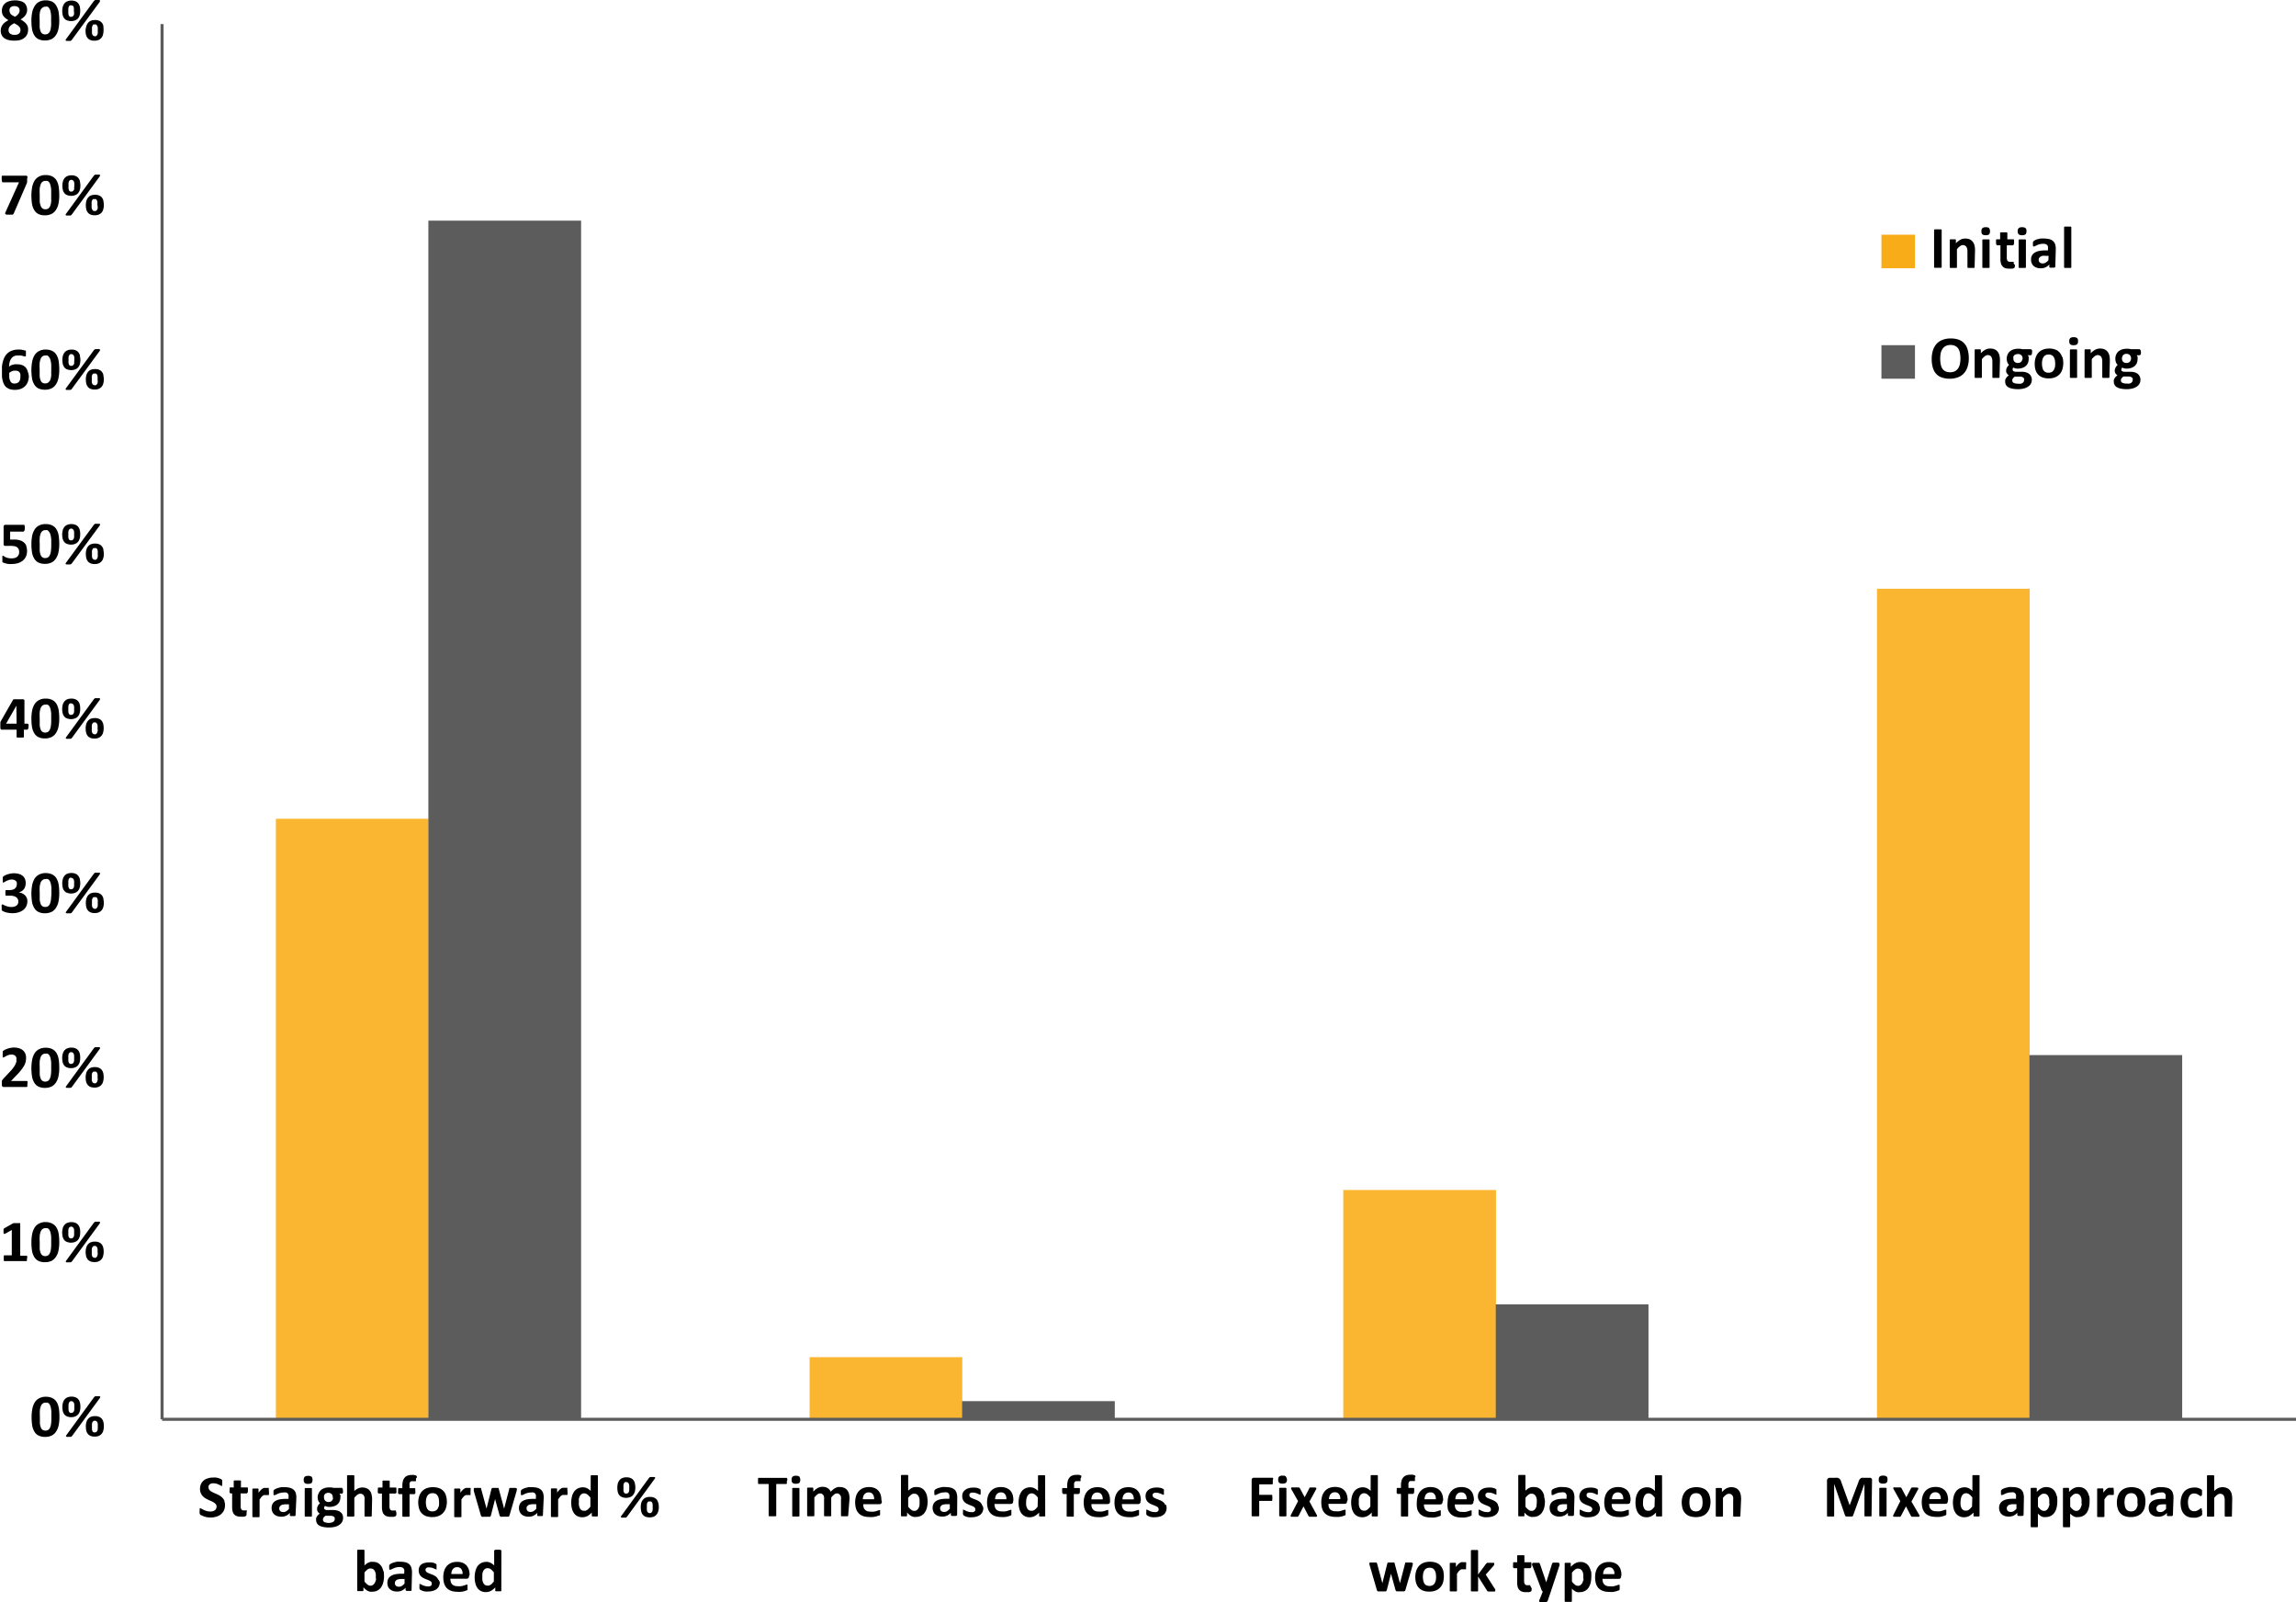 <svg xmlns="http://www.w3.org/2000/svg" viewBox="0 0 375.83 262.25"><defs><style>.a{fill:#fab630;}.b{fill:#5c5c5c;}.c{fill:#f8ac18;}</style></defs><path class="a" d="M307.24,96.35h25V232.28h-25Zm-87.36,98.4h25v37.53h-25Zm-87.36,27.36h25v10.17h-25ZM45.16,134h25v98.25h-25Z"/><path class="b" d="M332.2,172.67h25v59.61h-25Zm-87.36,40.8h25v18.81h-25Zm-87.36,15.84h25v3h-25ZM70.12,36.11h25V232.28h-25Z"/><polyline class="b" points="26.28 232.28 26.28 3.94 26.78 3.94 26.78 232.28"/><polyline class="b" points="26.53 232.03 375.83 232.03 375.83 232.53 26.53 232.53"/><path d="M16.36,228.78l.05-.13,0-.09-.13-.06-.26,0h-.24l-.17,0-.12.07-.09.09-4.54,6.22-.06.12,0,.09.13.06a1,1,0,0,0,.26,0h.24l.17,0,.12-.06.09-.1Zm-.36,5.1a.77.77,0,0,1-.08.3l-.15.18a.43.43,0,0,1-.24.06l-.21,0-.16-.15a.87.87,0,0,1-.1-.3,3.43,3.43,0,0,1,0-.5,2.81,2.81,0,0,1,0-.45.89.89,0,0,1,.09-.3l.15-.17.22-.05.23.05.16.17A1,1,0,0,1,16,233a3,3,0,0,1,0,.46A2.76,2.76,0,0,1,16,233.88Zm.94-1.1a1.5,1.5,0,0,0-.23-.53,1.16,1.16,0,0,0-.45-.36,1.63,1.63,0,0,0-.72-.13,1.76,1.76,0,0,0-.68.12,1.18,1.18,0,0,0-.46.36,1.32,1.32,0,0,0-.26.53,2.38,2.38,0,0,0-.09.68,3.45,3.45,0,0,0,.07.67,1.39,1.39,0,0,0,.24.52,1.14,1.14,0,0,0,.45.35,1.74,1.74,0,0,0,.69.12,1.72,1.72,0,0,0,.68-.12,1.38,1.38,0,0,0,.47-.35,1.32,1.32,0,0,0,.26-.53,2.53,2.53,0,0,0,.09-.7A3.21,3.21,0,0,0,16.94,232.78Zm-4.78-2.08a.82.82,0,0,1-.08.3l-.15.17a.43.43,0,0,1-.24.06l-.21,0-.16-.15a1.41,1.41,0,0,1-.1-.31,3.34,3.34,0,0,1,0-.5,2.81,2.81,0,0,1,0-.45,1.07,1.07,0,0,1,.09-.3l.15-.17.22-.05.23.06.16.17a1,1,0,0,1,.09.31,3,3,0,0,1,0,.46A2.85,2.85,0,0,1,12.16,230.7Zm.94-1.11a1.45,1.45,0,0,0-.23-.52,1.11,1.11,0,0,0-.44-.36,1.69,1.69,0,0,0-.73-.14,1.75,1.75,0,0,0-.68.13,1.15,1.15,0,0,0-.46.35,1.38,1.38,0,0,0-.26.53,2.48,2.48,0,0,0-.09.68,3.55,3.55,0,0,0,.07.68,1.46,1.46,0,0,0,.24.52,1,1,0,0,0,.45.34,1.75,1.75,0,0,0,.7.13,1.7,1.7,0,0,0,.67-.13,1.17,1.17,0,0,0,.47-.34,1.52,1.52,0,0,0,.27-.54,2.93,2.93,0,0,0,.08-.7A3.21,3.21,0,0,0,13.1,229.59Zm-4.7,3a4.21,4.21,0,0,1-.06.55,2,2,0,0,1-.12.43,1,1,0,0,1-.18.31.67.67,0,0,1-.26.19.9.9,0,0,1-.34.06.74.74,0,0,1-.74-.47,2.74,2.74,0,0,1-.17-.71c0-.3,0-.67,0-1.13a9.29,9.29,0,0,1,0-1,2.5,2.5,0,0,1,.16-.7.85.85,0,0,1,.3-.42.72.72,0,0,1,.48-.14,1,1,0,0,1,.3,0,.64.64,0,0,1,.25.15.9.9,0,0,1,.18.29,1.84,1.84,0,0,1,.13.43,4.38,4.38,0,0,1,.08.6c0,.23,0,.5,0,.8S8.42,232.36,8.4,232.57Zm1.23-2.13a3,3,0,0,0-.35-1,1.74,1.74,0,0,0-.68-.64,2.35,2.35,0,0,0-1.09-.23,2.21,2.21,0,0,0-1.08.24,1.85,1.85,0,0,0-.73.66,3.11,3.11,0,0,0-.4,1.05,7.19,7.19,0,0,0-.13,1.38,9.25,9.25,0,0,0,.1,1.37,2.91,2.91,0,0,0,.36,1,1.64,1.64,0,0,0,.68.65,2.41,2.41,0,0,0,1.08.22,2.41,2.41,0,0,0,1.09-.23,1.86,1.86,0,0,0,.72-.67,2.86,2.86,0,0,0,.4-1,6.47,6.47,0,0,0,.13-1.38A9.5,9.5,0,0,0,9.63,230.44Z"/><path d="M16.33,200.22l.05-.13,0-.09-.13-.06-.26,0h-.24l-.17,0-.12.07-.09.09-4.54,6.22-.06.12,0,.09.13.06a1,1,0,0,0,.26,0h.24l.17,0,.12-.06.09-.1Zm-.36,5.1a.77.77,0,0,1-.08.3l-.15.18a.43.43,0,0,1-.24.06l-.21-.05-.16-.15a.87.87,0,0,1-.1-.3,3.43,3.43,0,0,1,0-.5,2.81,2.81,0,0,1,0-.45.89.89,0,0,1,.09-.3l.15-.17.22-.05.23.05.16.17a1,1,0,0,1,.09.31,3,3,0,0,1,0,.46A2.76,2.76,0,0,1,16,205.32Zm.94-1.1a1.5,1.5,0,0,0-.23-.53,1.16,1.16,0,0,0-.45-.36,1.63,1.63,0,0,0-.72-.13,1.76,1.76,0,0,0-.68.12,1.18,1.18,0,0,0-.46.36,1.32,1.32,0,0,0-.26.53,2.38,2.38,0,0,0-.09.68,3.45,3.45,0,0,0,.07.67,1.39,1.39,0,0,0,.24.52,1.14,1.14,0,0,0,.45.35,1.74,1.74,0,0,0,.69.12,1.72,1.72,0,0,0,.68-.12,1.38,1.38,0,0,0,.47-.35,1.32,1.32,0,0,0,.26-.53,2.53,2.53,0,0,0,.09-.7A3.21,3.21,0,0,0,16.91,204.22Zm-4.78-2.08a.82.82,0,0,1-.08.3l-.15.17a.43.43,0,0,1-.24.06l-.21,0-.16-.15a1.41,1.41,0,0,1-.1-.31,3.34,3.34,0,0,1,0-.5,2.81,2.81,0,0,1,0-.45,1.07,1.07,0,0,1,.09-.3l.15-.17.22-.05.23.06.16.17a1,1,0,0,1,.09.31,3,3,0,0,1,0,.46A2.85,2.85,0,0,1,12.13,202.14Zm.94-1.11a1.45,1.45,0,0,0-.23-.52,1.11,1.11,0,0,0-.44-.36,1.69,1.69,0,0,0-.73-.14,1.75,1.75,0,0,0-.68.13,1.15,1.15,0,0,0-.46.35,1.38,1.38,0,0,0-.26.53,2.48,2.48,0,0,0-.09.68,3.55,3.55,0,0,0,.07.68,1.46,1.46,0,0,0,.24.52,1,1,0,0,0,.45.34,1.75,1.75,0,0,0,.7.13,1.7,1.7,0,0,0,.67-.13,1.17,1.17,0,0,0,.47-.34,1.52,1.52,0,0,0,.27-.54,2.93,2.93,0,0,0,.08-.7A3.21,3.21,0,0,0,13.07,201Zm-4.7,3a4.21,4.21,0,0,1-.06.55,2,2,0,0,1-.12.43,1,1,0,0,1-.18.31.67.67,0,0,1-.26.19.9.9,0,0,1-.34.06.74.74,0,0,1-.74-.47,2.74,2.74,0,0,1-.17-.71c0-.3,0-.67,0-1.13a9.29,9.29,0,0,1,0-1,2.5,2.5,0,0,1,.16-.7.85.85,0,0,1,.3-.42.72.72,0,0,1,.48-.14,1,1,0,0,1,.3,0,.64.64,0,0,1,.25.15.9.9,0,0,1,.18.29,1.84,1.84,0,0,1,.13.43,4.38,4.38,0,0,1,.08.6c0,.23,0,.5,0,.8S8.39,203.8,8.37,204Zm1.23-2.13a3,3,0,0,0-.35-1,1.74,1.74,0,0,0-.68-.64A2.35,2.35,0,0,0,7.48,200a2.21,2.21,0,0,0-1.08.24,1.85,1.85,0,0,0-.73.66,3.11,3.11,0,0,0-.4,1.05,7.19,7.19,0,0,0-.13,1.38,9.25,9.25,0,0,0,.1,1.37,2.91,2.91,0,0,0,.36,1,1.64,1.64,0,0,0,.68.65,2.41,2.41,0,0,0,1.08.22,2.41,2.41,0,0,0,1.09-.23,1.86,1.86,0,0,0,.72-.67,2.86,2.86,0,0,0,.4-1,6.47,6.47,0,0,0,.13-1.38A9.5,9.5,0,0,0,9.6,201.88Zm-5.14,3.86,0-.16-.07-.09-.08,0h-1v-5.26l0-.08-.07,0-.18,0h-.8l-.06,0L.73,201l-.1.08-.05.09,0,.13v.19a2.07,2.07,0,0,0,0,.29l.05.15.12,0,.18-.07,1-.57v4.15H.76l-.08,0-.06.09,0,.16a1.55,1.55,0,0,0,0,.23,1.7,1.7,0,0,0,0,.24l0,.15.06.08.08,0H4.27l.08,0,.06-.08,0-.15a1.54,1.54,0,0,0,0-.24C4.47,205.88,4.46,205.8,4.46,205.74Z"/><path d="M16.33,171.66l.05-.13,0-.09-.13-.06-.26,0h-.24l-.17,0-.12.07-.09.09-4.54,6.22-.06.12,0,.09.13.06a1,1,0,0,0,.26,0h.24l.17,0,.12-.06.09-.1Zm-.36,5.1a.77.77,0,0,1-.08.3l-.15.18a.43.43,0,0,1-.24.06l-.21-.05-.16-.15a.87.87,0,0,1-.1-.3,3.43,3.43,0,0,1,0-.5,2.81,2.81,0,0,1,0-.45.89.89,0,0,1,.09-.3l.15-.17.22,0,.23,0,.16.17a1,1,0,0,1,.09.31,3,3,0,0,1,0,.46A2.76,2.76,0,0,1,16,176.76Zm.94-1.1a1.5,1.5,0,0,0-.23-.53,1.16,1.16,0,0,0-.45-.36,1.63,1.63,0,0,0-.72-.13,1.76,1.76,0,0,0-.68.12,1.18,1.18,0,0,0-.46.36,1.32,1.32,0,0,0-.26.53,2.38,2.38,0,0,0-.09.68,3.45,3.45,0,0,0,.07.67,1.39,1.39,0,0,0,.24.52,1.14,1.14,0,0,0,.45.35,1.74,1.74,0,0,0,.69.12,1.72,1.72,0,0,0,.68-.12,1.38,1.38,0,0,0,.47-.35,1.32,1.32,0,0,0,.26-.53,2.53,2.53,0,0,0,.09-.7A3.21,3.21,0,0,0,16.91,175.66Zm-4.78-2.08a.82.82,0,0,1-.08.3l-.15.17a.43.43,0,0,1-.24.06l-.21,0-.16-.15a1.41,1.41,0,0,1-.1-.31,3.34,3.34,0,0,1,0-.5,2.81,2.81,0,0,1,0-.45,1.07,1.07,0,0,1,.09-.3l.15-.17.22-.05.23.06.16.17a1,1,0,0,1,.09.31,3,3,0,0,1,0,.46A2.85,2.85,0,0,1,12.13,173.58Zm.94-1.11a1.45,1.45,0,0,0-.23-.52,1.11,1.11,0,0,0-.44-.36,1.69,1.69,0,0,0-.73-.14,1.75,1.75,0,0,0-.68.13,1.15,1.15,0,0,0-.46.35,1.38,1.38,0,0,0-.26.53,2.48,2.48,0,0,0-.09.68,3.55,3.55,0,0,0,.07.68,1.46,1.46,0,0,0,.24.52,1,1,0,0,0,.45.34,1.75,1.75,0,0,0,.7.13,1.7,1.7,0,0,0,.67-.13,1.17,1.17,0,0,0,.47-.34,1.52,1.52,0,0,0,.27-.54,2.93,2.93,0,0,0,.08-.7A3.21,3.21,0,0,0,13.07,172.47Zm-4.7,3a4.21,4.21,0,0,1-.06.55,2,2,0,0,1-.12.43,1,1,0,0,1-.18.31.67.67,0,0,1-.26.19.9.9,0,0,1-.34.06.74.74,0,0,1-.74-.47,2.74,2.74,0,0,1-.17-.71c0-.3,0-.67,0-1.13a9.29,9.29,0,0,1,0-1,2.5,2.5,0,0,1,.16-.7.85.85,0,0,1,.3-.42.72.72,0,0,1,.48-.14,1,1,0,0,1,.3,0,.64.64,0,0,1,.25.15.9.9,0,0,1,.18.29,1.84,1.84,0,0,1,.13.43,4.38,4.38,0,0,1,.08.6c0,.23,0,.5,0,.8S8.39,175.24,8.37,175.45Zm1.23-2.13a3,3,0,0,0-.35-1,1.74,1.74,0,0,0-.68-.64,2.35,2.35,0,0,0-1.09-.23,2.21,2.21,0,0,0-1.08.24,1.85,1.85,0,0,0-.73.66,3.11,3.11,0,0,0-.4,1.05,7.19,7.19,0,0,0-.13,1.38,9.25,9.25,0,0,0,.1,1.37,2.91,2.91,0,0,0,.36,1,1.64,1.64,0,0,0,.68.65,2.41,2.41,0,0,0,1.08.22,2.41,2.41,0,0,0,1.09-.23,1.86,1.86,0,0,0,.72-.67,2.86,2.86,0,0,0,.4-1,6.47,6.47,0,0,0,.13-1.38A9.5,9.5,0,0,0,9.6,173.32Zm-5.09,3.82,0-.16-.07-.09-.09,0H1.8l.74-.77c.37-.37.67-.69.9-1a5.37,5.37,0,0,0,.53-.77,2.48,2.48,0,0,0,.24-.65,3.08,3.08,0,0,0,.06-.61,1.84,1.84,0,0,0-.12-.66,1.38,1.38,0,0,0-.37-.53,1.66,1.66,0,0,0-.61-.35,2.84,2.84,0,0,0-.87-.13,3.08,3.08,0,0,0-.61.06,3.69,3.69,0,0,0-.53.15,2.16,2.16,0,0,0-.4.18,1.13,1.13,0,0,0-.23.15l-.09.1,0,.09,0,.14v.19a2.16,2.16,0,0,0,0,.28l0,.18,0,.1.08,0L.72,173a3.22,3.22,0,0,1,.29-.17,2.4,2.4,0,0,1,.39-.17,2,2,0,0,1,.51-.07,1,1,0,0,1,.36.06.69.69,0,0,1,.26.17.74.74,0,0,1,.15.26.94.94,0,0,1,0,.3,1.69,1.69,0,0,1,0,.38,1.92,1.92,0,0,1-.16.43,3.32,3.32,0,0,1-.31.51,5.21,5.21,0,0,1-.53.63l-1.1,1.18-.16.19-.11.18,0,.21a2.18,2.18,0,0,0,0,.27,1.23,1.23,0,0,0,0,.29l.07.16.13.08.18,0H4.33l.08,0,.07-.09,0-.17c0-.06,0-.15,0-.24A1.66,1.66,0,0,0,4.51,177.14Z"/><path d="M16.33,143.1l.05-.13,0-.09-.13-.06-.26,0h-.24l-.17,0-.12.07-.09.09-4.54,6.22-.06.12,0,.09.13.06a1,1,0,0,0,.26,0h.24l.17,0,.12-.06.09-.1ZM16,148.2a.77.77,0,0,1-.08.3l-.15.18a.43.43,0,0,1-.24.06l-.21-.05-.16-.15a.87.87,0,0,1-.1-.3,3.43,3.43,0,0,1,0-.5,2.81,2.81,0,0,1,0-.45.89.89,0,0,1,.09-.3l.15-.17.22,0,.23,0,.16.17a1,1,0,0,1,.09.31,3,3,0,0,1,0,.46A2.76,2.76,0,0,1,16,148.2Zm.94-1.1a1.5,1.5,0,0,0-.23-.53,1.16,1.16,0,0,0-.45-.36,1.63,1.63,0,0,0-.72-.13,1.76,1.76,0,0,0-.68.12,1.18,1.18,0,0,0-.46.36,1.32,1.32,0,0,0-.26.53,2.38,2.38,0,0,0-.09.68,3.45,3.45,0,0,0,.07.67,1.39,1.39,0,0,0,.24.52,1.14,1.14,0,0,0,.45.35,1.74,1.74,0,0,0,.69.12,1.72,1.72,0,0,0,.68-.12,1.38,1.38,0,0,0,.47-.35,1.32,1.32,0,0,0,.26-.53,2.53,2.53,0,0,0,.09-.7A3.21,3.21,0,0,0,16.91,147.1ZM12.13,145a.82.82,0,0,1-.08.3l-.15.17a.43.43,0,0,1-.24.06l-.21,0-.16-.15a1.41,1.41,0,0,1-.1-.31,3.34,3.34,0,0,1,0-.5,2.81,2.81,0,0,1,0-.45,1.07,1.07,0,0,1,.09-.3l.15-.17.22,0,.23.06.16.17a1,1,0,0,1,.09.31,3,3,0,0,1,0,.46A2.85,2.85,0,0,1,12.13,145Zm.94-1.11a1.45,1.45,0,0,0-.23-.52,1.11,1.11,0,0,0-.44-.36,1.69,1.69,0,0,0-.73-.14A1.75,1.75,0,0,0,11,143a1.15,1.15,0,0,0-.46.35,1.38,1.38,0,0,0-.26.53,2.48,2.48,0,0,0-.09.68,3.55,3.55,0,0,0,.07.68,1.46,1.46,0,0,0,.24.52,1,1,0,0,0,.45.34,1.75,1.75,0,0,0,.7.13,1.7,1.7,0,0,0,.67-.13,1.17,1.17,0,0,0,.47-.34,1.52,1.52,0,0,0,.27-.54,2.93,2.93,0,0,0,.08-.7A3.21,3.21,0,0,0,13.07,143.91Zm-4.7,3a4.21,4.21,0,0,1-.06.55,2,2,0,0,1-.12.43,1,1,0,0,1-.18.31.67.67,0,0,1-.26.19.9.9,0,0,1-.34.06.74.74,0,0,1-.74-.47,2.74,2.74,0,0,1-.17-.71c0-.3,0-.67,0-1.13a9.29,9.29,0,0,1,0-1,2.5,2.5,0,0,1,.16-.7A.85.85,0,0,1,7,144a.72.72,0,0,1,.48-.14,1,1,0,0,1,.3,0,.64.64,0,0,1,.25.15.9.9,0,0,1,.18.29,1.84,1.84,0,0,1,.13.43,4.38,4.38,0,0,1,.08.6c0,.23,0,.5,0,.8S8.39,146.68,8.37,146.89Zm1.23-2.13a3,3,0,0,0-.35-1,1.74,1.74,0,0,0-.68-.64,2.35,2.35,0,0,0-1.09-.23,2.21,2.21,0,0,0-1.08.24,1.85,1.85,0,0,0-.73.66,3.11,3.11,0,0,0-.4,1.05,7.19,7.19,0,0,0-.13,1.38,9.25,9.25,0,0,0,.1,1.37,2.91,2.91,0,0,0,.36,1,1.64,1.64,0,0,0,.68.65,2.41,2.41,0,0,0,1.08.22,2.41,2.41,0,0,0,1.09-.23,1.86,1.86,0,0,0,.72-.67,2.86,2.86,0,0,0,.4-1,6.47,6.47,0,0,0,.13-1.38A9.5,9.5,0,0,0,9.6,144.76ZM4.4,147a1.48,1.48,0,0,0-.28-.45,1.87,1.87,0,0,0-.45-.33,2.21,2.21,0,0,0-.6-.17h0a1.81,1.81,0,0,0,.49-.21,1.42,1.42,0,0,0,.36-.33,1.33,1.33,0,0,0,.21-.45,1.91,1.91,0,0,0,.08-.54,1.6,1.6,0,0,0-.13-.67,1.24,1.24,0,0,0-.37-.51,1.7,1.7,0,0,0-.6-.31,2.86,2.86,0,0,0-.82-.11,2.7,2.7,0,0,0-.65.07,3.2,3.2,0,0,0-.54.15,1.93,1.93,0,0,0-.38.18l-.2.14-.07.08,0,.1,0,.13v.21c0,.1,0,.18,0,.24l0,.14,0,.07H.54l.19-.07a2,2,0,0,1,.3-.17,3.17,3.17,0,0,1,.41-.17,1.51,1.51,0,0,1,.48-.08,1.14,1.14,0,0,1,.39.06,1,1,0,0,1,.28.17.82.82,0,0,1,.16.25,1.06,1.06,0,0,1,0,.31,1,1,0,0,1-.08.39.8.8,0,0,1-.23.29.87.87,0,0,1-.37.19,1.61,1.61,0,0,1-.51.07H1.06l-.1,0-.07.07,0,.14a1.55,1.55,0,0,0,0,.23,1.78,1.78,0,0,0,0,.25l0,.15.07.07.11,0h.55a2.18,2.18,0,0,1,.61.07,1.43,1.43,0,0,1,.43.19,1,1,0,0,1,.26.31,1,1,0,0,1,.08.39.87.87,0,0,1-.07.37.67.67,0,0,1-.22.28.89.89,0,0,1-.35.18,1.66,1.66,0,0,1-.47.07,2.49,2.49,0,0,1-.58-.07c-.16-.05-.31-.09-.43-.14a1.8,1.8,0,0,1-.31-.15L.4,148l-.12.09a.85.85,0,0,0,0,.33,1.77,1.77,0,0,0,0,.24l0,.17,0,.11.07.09a.86.86,0,0,0,.19.11,2.18,2.18,0,0,0,.36.15,4.24,4.24,0,0,0,.5.11,4,4,0,0,0,.61.05,3.44,3.44,0,0,0,1-.13,2.58,2.58,0,0,0,.78-.38,1.79,1.79,0,0,0,.51-.62,1.93,1.93,0,0,0,.18-.85A1.32,1.32,0,0,0,4.4,147Z"/><path d="M16.33,114.54l.05-.13,0-.09-.13-.06-.26,0h-.24l-.17,0-.12.07-.09.09-4.54,6.22-.06.12,0,.09.13.06a1,1,0,0,0,.26,0h.24l.17,0,.12-.06.09-.1Zm-.36,5.1a.77.77,0,0,1-.08.3l-.15.18a.43.43,0,0,1-.24.06l-.21-.05-.16-.15a.87.87,0,0,1-.1-.3,3.43,3.43,0,0,1,0-.5,2.81,2.81,0,0,1,0-.45.89.89,0,0,1,.09-.3l.15-.17.22-.05.23.05.16.17a1,1,0,0,1,.09.31,3,3,0,0,1,0,.46A2.76,2.76,0,0,1,16,119.64Zm.94-1.1a1.5,1.5,0,0,0-.23-.53,1.16,1.16,0,0,0-.45-.36,1.63,1.63,0,0,0-.72-.13,1.76,1.76,0,0,0-.68.12,1.18,1.18,0,0,0-.46.36,1.32,1.32,0,0,0-.26.53,2.38,2.38,0,0,0-.09.68,3.45,3.45,0,0,0,.07.67,1.39,1.39,0,0,0,.24.52,1.14,1.14,0,0,0,.45.35,1.74,1.74,0,0,0,.69.12,1.72,1.72,0,0,0,.68-.12,1.38,1.38,0,0,0,.47-.35,1.32,1.32,0,0,0,.26-.53,2.53,2.53,0,0,0,.09-.7A3.21,3.21,0,0,0,16.91,118.54Zm-4.78-2.08a.82.82,0,0,1-.08.3l-.15.17a.43.43,0,0,1-.24.06l-.21,0-.16-.15a1.41,1.41,0,0,1-.1-.31,3.34,3.34,0,0,1,0-.5,2.9,2.9,0,0,1,0-.45,1.07,1.07,0,0,1,.09-.3l.15-.17.22,0,.23.06.16.17a1,1,0,0,1,.09.31,3,3,0,0,1,0,.46A2.85,2.85,0,0,1,12.13,116.46Zm.94-1.11a1.45,1.45,0,0,0-.23-.52,1.11,1.11,0,0,0-.44-.36,1.69,1.69,0,0,0-.73-.14,1.75,1.75,0,0,0-.68.13,1.15,1.15,0,0,0-.46.35,1.38,1.38,0,0,0-.26.53,2.48,2.48,0,0,0-.09.68,3.55,3.55,0,0,0,.07.68,1.46,1.46,0,0,0,.24.52,1,1,0,0,0,.45.34,1.75,1.75,0,0,0,.7.13,1.7,1.7,0,0,0,.67-.13,1.17,1.17,0,0,0,.47-.34,1.52,1.52,0,0,0,.27-.54,2.93,2.93,0,0,0,.08-.7A3.21,3.21,0,0,0,13.07,115.35Zm-4.7,3a4.21,4.21,0,0,1-.06.55,2,2,0,0,1-.12.43,1,1,0,0,1-.18.31.67.67,0,0,1-.26.19.9.9,0,0,1-.34.06.74.74,0,0,1-.74-.47,2.74,2.74,0,0,1-.17-.71c0-.3,0-.67,0-1.13a9.29,9.29,0,0,1,0-1,2.5,2.5,0,0,1,.16-.7.85.85,0,0,1,.3-.42.72.72,0,0,1,.48-.14,1,1,0,0,1,.3,0,.64.64,0,0,1,.25.15.9.9,0,0,1,.18.29,1.84,1.84,0,0,1,.13.43,4.38,4.38,0,0,1,.08.6c0,.23,0,.5,0,.8S8.39,118.12,8.37,118.33ZM9.6,116.2a3,3,0,0,0-.35-1,1.74,1.74,0,0,0-.68-.64,2.35,2.35,0,0,0-1.09-.23,2.21,2.21,0,0,0-1.08.24,1.85,1.85,0,0,0-.73.66,3.11,3.11,0,0,0-.4,1,7.19,7.19,0,0,0-.13,1.38,9.25,9.25,0,0,0,.1,1.37,2.91,2.91,0,0,0,.36,1,1.64,1.64,0,0,0,.68.65,2.41,2.41,0,0,0,1.08.22,2.41,2.41,0,0,0,1.09-.23,1.86,1.86,0,0,0,.72-.67,2.86,2.86,0,0,0,.4-1,6.47,6.47,0,0,0,.13-1.38A9.5,9.5,0,0,0,9.6,116.2Zm-6.88,2.23H1l1.68-2.93h0Zm1.95.12-.14-.12H4V114.6l-.05-.09-.16-.07a1.55,1.55,0,0,0-.28,0H2.66a1,1,0,0,0-.27,0l-.17,0-.08.08-2,3.49-.08.18,0,.17,0,.21a2.35,2.35,0,0,0,0,.28,2.23,2.23,0,0,0,0,.3l.05.18.09.08.13,0H2.72v1.15l0,.08.1.07.19,0,.3,0,.3,0,.19,0,.11-.07,0-.08v-1.15h.56l.14-.13a1,1,0,0,0,.06-.38A1,1,0,0,0,4.67,118.55Z"/><path d="M16.33,86l.05-.13,0-.09-.13-.06-.26,0h-.24l-.17,0-.12.07-.09.09L10.8,92.1l-.06.12,0,.09.13.06a1,1,0,0,0,.26,0h.24l.17,0,.12-.06.09-.1ZM16,91.08a.77.77,0,0,1-.08.3l-.15.18a.43.43,0,0,1-.24.06l-.21-.05-.16-.15a.87.87,0,0,1-.1-.3,3.43,3.43,0,0,1,0-.5,2.81,2.81,0,0,1,0-.45.89.89,0,0,1,.09-.3l.15-.17.22,0,.23,0,.16.17a1,1,0,0,1,.09.31,3,3,0,0,1,0,.46A2.76,2.76,0,0,1,16,91.08Zm.94-1.1a1.5,1.5,0,0,0-.23-.53,1.16,1.16,0,0,0-.45-.36,1.63,1.63,0,0,0-.72-.13,1.76,1.76,0,0,0-.68.12,1.18,1.18,0,0,0-.46.36,1.32,1.32,0,0,0-.26.53,2.38,2.38,0,0,0-.09.68,3.45,3.45,0,0,0,.07.67,1.39,1.39,0,0,0,.24.52,1.14,1.14,0,0,0,.45.35,1.74,1.74,0,0,0,.69.12,1.72,1.72,0,0,0,.68-.12,1.38,1.38,0,0,0,.47-.35,1.32,1.32,0,0,0,.26-.53,2.53,2.53,0,0,0,.09-.7A3.21,3.21,0,0,0,16.91,90ZM12.13,87.9a.82.82,0,0,1-.08.3l-.15.17a.43.43,0,0,1-.24.06l-.21,0-.16-.15a1.41,1.41,0,0,1-.1-.31,3.34,3.34,0,0,1,0-.5,2.9,2.9,0,0,1,0-.45,1.07,1.07,0,0,1,.09-.3l.15-.17.22-.05.23.06.16.17a1,1,0,0,1,.09.31,3,3,0,0,1,0,.46A2.85,2.85,0,0,1,12.13,87.9Zm.94-1.11a1.45,1.45,0,0,0-.23-.52,1.11,1.11,0,0,0-.44-.36,1.69,1.69,0,0,0-.73-.14,1.75,1.75,0,0,0-.68.13,1.15,1.15,0,0,0-.46.35,1.38,1.38,0,0,0-.26.53,2.48,2.48,0,0,0-.09.68,3.55,3.55,0,0,0,.07.68,1.46,1.46,0,0,0,.24.52,1,1,0,0,0,.45.34,1.75,1.75,0,0,0,.7.13,1.7,1.7,0,0,0,.67-.13,1.17,1.17,0,0,0,.47-.34,1.52,1.52,0,0,0,.27-.54,2.93,2.93,0,0,0,.08-.7A3.21,3.21,0,0,0,13.07,86.79Zm-4.7,3a4.21,4.21,0,0,1-.06.55,2,2,0,0,1-.12.43,1,1,0,0,1-.18.31.67.67,0,0,1-.26.19.9.9,0,0,1-.34.06.74.74,0,0,1-.74-.47,2.74,2.74,0,0,1-.17-.71c0-.3,0-.67,0-1.13a9.29,9.29,0,0,1,0-1,2.5,2.5,0,0,1,.16-.7.85.85,0,0,1,.3-.42.72.72,0,0,1,.48-.14,1,1,0,0,1,.3,0A.64.64,0,0,1,8,87a.9.9,0,0,1,.18.29,1.84,1.84,0,0,1,.13.43,4.38,4.38,0,0,1,.08.6c0,.23,0,.5,0,.8S8.39,89.56,8.37,89.77ZM9.6,87.64a3,3,0,0,0-.35-1A1.74,1.74,0,0,0,8.57,86a2.35,2.35,0,0,0-1.09-.23A2.21,2.21,0,0,0,6.4,86a1.85,1.85,0,0,0-.73.66,3.11,3.11,0,0,0-.4,1,7.19,7.19,0,0,0-.13,1.38,9.25,9.25,0,0,0,.1,1.37,2.91,2.91,0,0,0,.36,1,1.64,1.64,0,0,0,.68.65,2.41,2.41,0,0,0,1.08.22,2.41,2.41,0,0,0,1.09-.23,1.86,1.86,0,0,0,.72-.67,2.86,2.86,0,0,0,.4-1A6.47,6.47,0,0,0,9.7,89,9.5,9.5,0,0,0,9.6,87.64ZM4.33,89.35a1.63,1.63,0,0,0-.42-.58,1.94,1.94,0,0,0-.67-.35,3.26,3.26,0,0,0-.92-.12H2c-.11,0-.23,0-.34,0V87H3.88L4,86.83a1.12,1.12,0,0,0,.06-.43,1.81,1.81,0,0,0,0-.25L4,86,4,85.89l-.09,0h-3a.34.34,0,0,0-.25.08.46.46,0,0,0-.07.29V89a.45.45,0,0,0,.06.27.28.28,0,0,0,.2.07l.44,0a4.17,4.17,0,0,1,.52,0,2.68,2.68,0,0,1,.61.06,1,1,0,0,1,.41.19.73.73,0,0,1,.23.32,1.08,1.08,0,0,1,.08.42,1.13,1.13,0,0,1-.09.47,1,1,0,0,1-.25.33,1.14,1.14,0,0,1-.4.19,2.12,2.12,0,0,1-.52.06,2.37,2.37,0,0,1-.57-.06,2.69,2.69,0,0,1-.4-.13A1.62,1.62,0,0,1,.61,91l-.15-.06L.39,91l0,.08,0,.15a1.77,1.77,0,0,0,0,.24v.22l0,.16,0,.1L.41,92a.67.67,0,0,0,.18.1l.35.11a3,3,0,0,0,.47.09,3.43,3.43,0,0,0,.56,0,3.22,3.22,0,0,0,1-.15,2.38,2.38,0,0,0,.79-.42,1.94,1.94,0,0,0,.51-.69,2.43,2.43,0,0,0,0-1.73Z"/><path d="M16.33,57.42l.05-.13,0-.09-.13-.06-.26,0h-.24l-.17,0-.12.07-.09.09L10.8,63.54l-.06.12,0,.09.13.06a1,1,0,0,0,.26,0h.24l.17,0,.12-.06.09-.1ZM16,62.52a.77.77,0,0,1-.08.3l-.15.18a.43.43,0,0,1-.24.06L15.29,63l-.16-.15a.87.87,0,0,1-.1-.3,3.43,3.43,0,0,1,0-.5,2.81,2.81,0,0,1,0-.45.89.89,0,0,1,.09-.3l.15-.17.22,0,.23,0,.16.17a1,1,0,0,1,.09.31,3,3,0,0,1,0,.46A2.76,2.76,0,0,1,16,62.52Zm.94-1.1a1.5,1.5,0,0,0-.23-.53,1.16,1.16,0,0,0-.45-.36,1.63,1.63,0,0,0-.72-.13,1.76,1.76,0,0,0-.68.12,1.18,1.18,0,0,0-.46.36,1.32,1.32,0,0,0-.26.53,2.38,2.38,0,0,0-.09.68,3.45,3.45,0,0,0,.07.67,1.39,1.39,0,0,0,.24.52,1.14,1.14,0,0,0,.45.35,1.74,1.74,0,0,0,.69.12,1.72,1.72,0,0,0,.68-.12,1.38,1.38,0,0,0,.47-.35,1.32,1.32,0,0,0,.26-.53,2.53,2.53,0,0,0,.09-.7A3.21,3.21,0,0,0,16.91,61.42Zm-4.78-2.08a.82.82,0,0,1-.08.3l-.15.17a.43.43,0,0,1-.24.06l-.21,0-.16-.15a1.41,1.41,0,0,1-.1-.31,3.34,3.34,0,0,1,0-.5,2.9,2.9,0,0,1,0-.45,1.07,1.07,0,0,1,.09-.3l.15-.17.22-.05.23.06.16.17a1,1,0,0,1,.09.31,3,3,0,0,1,0,.46A2.85,2.85,0,0,1,12.13,59.34Zm.94-1.11a1.45,1.45,0,0,0-.23-.52,1,1,0,0,0-.44-.36,1.69,1.69,0,0,0-.73-.14,1.75,1.75,0,0,0-.68.13,1.15,1.15,0,0,0-.46.35,1.38,1.38,0,0,0-.26.53,2.48,2.48,0,0,0-.09.68,3.55,3.55,0,0,0,.07.68,1.46,1.46,0,0,0,.24.52,1,1,0,0,0,.45.34,1.75,1.75,0,0,0,.7.13,1.7,1.7,0,0,0,.67-.13,1.17,1.17,0,0,0,.47-.34,1.52,1.52,0,0,0,.27-.54,2.93,2.93,0,0,0,.08-.7A3.21,3.21,0,0,0,13.07,58.23Zm-4.7,3a4.21,4.21,0,0,1-.06.55,2,2,0,0,1-.12.43A1,1,0,0,1,8,62.5a.67.67,0,0,1-.26.19.9.9,0,0,1-.34.06.74.74,0,0,1-.74-.47,2.74,2.74,0,0,1-.17-.71c0-.3,0-.67,0-1.13a9.29,9.29,0,0,1,0-1,2.5,2.5,0,0,1,.16-.7.85.85,0,0,1,.3-.42.72.72,0,0,1,.48-.14,1,1,0,0,1,.3,0A.64.64,0,0,1,8,58.4a.9.9,0,0,1,.18.29,1.84,1.84,0,0,1,.13.43,4.38,4.38,0,0,1,.08.6c0,.23,0,.5,0,.8S8.39,61,8.37,61.21ZM9.6,59.08a3,3,0,0,0-.35-1,1.74,1.74,0,0,0-.68-.64,2.35,2.35,0,0,0-1.09-.23,2.21,2.21,0,0,0-1.08.24,1.85,1.85,0,0,0-.73.66,3.11,3.11,0,0,0-.4,1.05,7.19,7.19,0,0,0-.13,1.38,9.25,9.25,0,0,0,.1,1.37,2.91,2.91,0,0,0,.36,1,1.64,1.64,0,0,0,.68.65,2.41,2.41,0,0,0,1.08.22,2.41,2.41,0,0,0,1.09-.23,1.86,1.86,0,0,0,.72-.67,2.86,2.86,0,0,0,.4-1,6.47,6.47,0,0,0,.13-1.38A9.5,9.5,0,0,0,9.6,59.08Zm-6.3,3a1.49,1.49,0,0,1-.17.36.73.73,0,0,1-.29.23.8.8,0,0,1-.39.09A.88.88,0,0,1,2,62.7a.73.73,0,0,1-.29-.29,1.75,1.75,0,0,1-.18-.56A7.1,7.1,0,0,1,1.52,61l.22-.13L2,60.73l.26-.07.28,0a.94.94,0,0,1,.39.07.63.63,0,0,1,.26.19.84.84,0,0,1,.14.32,2,2,0,0,1,0,.44A1.63,1.63,0,0,1,3.3,62.11Zm1.22-1.35a1.47,1.47,0,0,0-.32-.59,1.39,1.39,0,0,0-.56-.38,2.29,2.29,0,0,0-.83-.14,2.71,2.71,0,0,0-.41,0l-.35.08a1.43,1.43,0,0,0-.31.12L1.49,60a3.13,3.13,0,0,1,.08-.7,1.76,1.76,0,0,1,.26-.59,1.13,1.13,0,0,1,.44-.4A1.42,1.42,0,0,1,3,58.18a2.46,2.46,0,0,1,.41,0,2.21,2.21,0,0,1,.32.07l.22.07.16,0,.08,0,.05-.09,0-.15a2,2,0,0,0,0-.26v-.28l0-.09,0-.07L4,57.35a1.58,1.58,0,0,0-.28-.08,3.17,3.17,0,0,0-.35-.06l-.38,0a2.88,2.88,0,0,0-1,.16,2.09,2.09,0,0,0-.73.42,2.36,2.36,0,0,0-.5.63,4,4,0,0,0-.29.75,5.37,5.37,0,0,0-.15.8q0,.4,0,.78c0,.3,0,.58,0,.85a4.23,4.23,0,0,0,.13.74,2.77,2.77,0,0,0,.24.61,1.57,1.57,0,0,0,.39.46,1.91,1.91,0,0,0,.57.29,2.59,2.59,0,0,0,.78.1,2.61,2.61,0,0,0,1-.17,1.92,1.92,0,0,0,1.14-1.18,2.56,2.56,0,0,0,.15-.89A2.72,2.72,0,0,0,4.52,60.76Z"/><path d="M16.33,28.86l.05-.13,0-.09-.13-.06-.26,0h-.24l-.17,0-.12.07-.09.09L10.8,35l-.06.12,0,.09.13.06a1,1,0,0,0,.26,0h.24l.17,0,.12-.06.09-.1ZM16,34a.77.77,0,0,1-.08.3l-.15.18a.43.43,0,0,1-.24.06l-.21,0-.16-.15A.87.87,0,0,1,15,34a3.43,3.43,0,0,1,0-.5,2.81,2.81,0,0,1,0-.45.89.89,0,0,1,.09-.3l.15-.17.22,0,.23,0,.16.17a1,1,0,0,1,.09.31,3,3,0,0,1,0,.46A2.76,2.76,0,0,1,16,34Zm.94-1.1a1.5,1.5,0,0,0-.23-.53,1.16,1.16,0,0,0-.45-.36,1.63,1.63,0,0,0-.72-.13,1.76,1.76,0,0,0-.68.12,1.18,1.18,0,0,0-.46.36,1.32,1.32,0,0,0-.26.53,2.38,2.38,0,0,0-.09.68,3.45,3.45,0,0,0,.07.67,1.39,1.39,0,0,0,.24.52,1.14,1.14,0,0,0,.45.35,1.74,1.74,0,0,0,.69.12,1.72,1.72,0,0,0,.68-.12,1.38,1.38,0,0,0,.47-.35,1.32,1.32,0,0,0,.26-.53,2.53,2.53,0,0,0,.09-.7A3.21,3.21,0,0,0,16.91,32.86Zm-4.78-2.08a.82.82,0,0,1-.08.3l-.15.17a.43.43,0,0,1-.24.06l-.21,0-.16-.15a1.41,1.41,0,0,1-.1-.31,3.34,3.34,0,0,1,0-.5,2.81,2.81,0,0,1,0-.45,1.07,1.07,0,0,1,.09-.3l.15-.17.22-.05.23.06.16.17a1,1,0,0,1,.09.31,3,3,0,0,1,0,.46A2.85,2.85,0,0,1,12.13,30.78Zm.94-1.11a1.45,1.45,0,0,0-.23-.52,1.11,1.11,0,0,0-.44-.36,1.69,1.69,0,0,0-.73-.14,1.75,1.75,0,0,0-.68.13,1.15,1.15,0,0,0-.46.35,1.38,1.38,0,0,0-.26.53,2.48,2.48,0,0,0-.09.68,3.55,3.55,0,0,0,.07.68,1.46,1.46,0,0,0,.24.52,1,1,0,0,0,.45.34,1.75,1.75,0,0,0,.7.13,1.7,1.7,0,0,0,.67-.13,1.17,1.17,0,0,0,.47-.34,1.52,1.52,0,0,0,.27-.54,2.93,2.93,0,0,0,.08-.7A3.21,3.21,0,0,0,13.07,29.67Zm-4.7,3a4.21,4.21,0,0,1-.06.55,2,2,0,0,1-.12.43,1,1,0,0,1-.18.31.67.67,0,0,1-.26.19.9.9,0,0,1-.34.06.74.74,0,0,1-.74-.47A2.74,2.74,0,0,1,6.5,33c0-.3,0-.67,0-1.13a9.29,9.29,0,0,1,0-1,2.5,2.5,0,0,1,.16-.7.85.85,0,0,1,.3-.42.72.72,0,0,1,.48-.14,1,1,0,0,1,.3,0,.64.64,0,0,1,.25.15.9.9,0,0,1,.18.29,1.84,1.84,0,0,1,.13.43,4.38,4.38,0,0,1,.08.6c0,.23,0,.5,0,.8S8.39,32.44,8.37,32.65ZM9.6,30.52a3,3,0,0,0-.35-1,1.74,1.74,0,0,0-.68-.64,2.35,2.35,0,0,0-1.09-.23,2.21,2.21,0,0,0-1.08.24,1.85,1.85,0,0,0-.73.66,3.11,3.11,0,0,0-.4,1.05A7.19,7.19,0,0,0,5.14,32a9.25,9.25,0,0,0,.1,1.37,2.91,2.91,0,0,0,.36,1,1.64,1.64,0,0,0,.68.65,2.41,2.41,0,0,0,1.08.22A2.41,2.41,0,0,0,8.45,35a1.86,1.86,0,0,0,.72-.67,2.86,2.86,0,0,0,.4-1A6.47,6.47,0,0,0,9.7,31.9,9.5,9.5,0,0,0,9.6,30.52ZM4.51,29l-.06-.17-.09-.08H.43l-.09,0-.06.1,0,.17a1.69,1.69,0,0,0,0,.25,1.43,1.43,0,0,0,.05.43c0,.09.09.14.16.14H3.11l-2.26,5,0,.14.07.09a.58.58,0,0,0,.23.06l.41,0h.32l.22,0L2.2,35l.07-.11,2.1-4.85.07-.18,0-.17,0-.2a1.85,1.85,0,0,0,0-.25A2.27,2.27,0,0,0,4.51,29Z"/><path d="M16.33.3l.05-.13,0-.09L16.22,0,16,0h-.24l-.17,0-.12.07L15.34.2,10.8,6.42l-.06.12,0,.09.13.06a1,1,0,0,0,.26,0h.24l.17,0,.12-.06.09-.1ZM16,5.4a.77.77,0,0,1-.08.3l-.15.18a.43.43,0,0,1-.24.06l-.21-.05-.16-.15a.87.87,0,0,1-.1-.3,3.43,3.43,0,0,1,0-.5,2.81,2.81,0,0,1,0-.45.89.89,0,0,1,.09-.3L15.27,4l.22,0,.23,0,.16.17A1,1,0,0,1,16,4.5,3,3,0,0,1,16,5,2.76,2.76,0,0,1,16,5.4Zm.94-1.1a1.5,1.5,0,0,0-.23-.53,1.16,1.16,0,0,0-.45-.36,1.63,1.63,0,0,0-.72-.13,1.76,1.76,0,0,0-.68.12,1.18,1.18,0,0,0-.46.36,1.32,1.32,0,0,0-.26.53A2.38,2.38,0,0,0,14,5a3.45,3.45,0,0,0,.07.67,1.39,1.39,0,0,0,.24.52,1.14,1.14,0,0,0,.45.35,1.74,1.74,0,0,0,.69.12,1.72,1.72,0,0,0,.68-.12,1.38,1.38,0,0,0,.47-.35,1.32,1.32,0,0,0,.26-.53,2.53,2.53,0,0,0,.09-.7A3.21,3.21,0,0,0,16.91,4.3ZM12.13,2.22a.82.82,0,0,1-.08.3l-.15.17a.43.43,0,0,1-.24.06l-.21,0-.16-.15a1.41,1.41,0,0,1-.1-.31,3.34,3.34,0,0,1,0-.5,2.81,2.81,0,0,1,0-.45,1.07,1.07,0,0,1,.09-.3l.15-.17.22,0,.23.06L12,1a1,1,0,0,1,.09.31,3,3,0,0,1,0,.46A2.85,2.85,0,0,1,12.13,2.22Zm.94-1.11a1.45,1.45,0,0,0-.23-.52A1.11,1.11,0,0,0,12.4.23a1.69,1.69,0,0,0-.73-.14A1.75,1.75,0,0,0,11,.22a1.15,1.15,0,0,0-.46.35,1.38,1.38,0,0,0-.26.53,2.48,2.48,0,0,0-.09.68,3.55,3.55,0,0,0,.07.68,1.46,1.46,0,0,0,.24.52,1,1,0,0,0,.45.34,1.75,1.75,0,0,0,.7.13,1.7,1.7,0,0,0,.67-.13A1.17,1.17,0,0,0,12.78,3a1.52,1.52,0,0,0,.27-.54,2.93,2.93,0,0,0,.08-.7A3.21,3.21,0,0,0,13.07,1.11Zm-4.7,3a4.21,4.21,0,0,1-.06.55,2,2,0,0,1-.12.43A1,1,0,0,1,8,5.38a.67.67,0,0,1-.26.19.9.9,0,0,1-.34.06.74.74,0,0,1-.74-.47,2.74,2.74,0,0,1-.17-.71c0-.3,0-.67,0-1.13a9.29,9.29,0,0,1,0-1,2.5,2.5,0,0,1,.16-.7A.85.85,0,0,1,7,1.23a.72.72,0,0,1,.48-.14,1,1,0,0,1,.3,0A.64.64,0,0,1,8,1.28a.9.9,0,0,1,.18.29A1.84,1.84,0,0,1,8.29,2a4.38,4.38,0,0,1,.08.6c0,.23,0,.5,0,.8S8.39,3.88,8.37,4.09ZM9.6,2a3,3,0,0,0-.35-1A1.74,1.74,0,0,0,8.57.29,2.35,2.35,0,0,0,7.48.06,2.21,2.21,0,0,0,6.4.3,1.85,1.85,0,0,0,5.67,1a3.11,3.11,0,0,0-.4,1,7.19,7.19,0,0,0-.13,1.38,9.25,9.25,0,0,0,.1,1.37,2.91,2.91,0,0,0,.36,1,1.64,1.64,0,0,0,.68.65,2.41,2.41,0,0,0,1.08.22,2.41,2.41,0,0,0,1.09-.23,1.86,1.86,0,0,0,.72-.67,2.86,2.86,0,0,0,.4-1A6.47,6.47,0,0,0,9.7,3.34,9.5,9.5,0,0,0,9.6,2ZM3.11,5.5a1.07,1.07,0,0,1-.72.2,1.11,1.11,0,0,1-.74-.2.69.69,0,0,1-.25-.58,1.14,1.14,0,0,1,.05-.33,1.17,1.17,0,0,1,.17-.28,1.48,1.48,0,0,1,.29-.26c.11-.08.25-.16.4-.25.17.09.32.17.46.26a1.42,1.42,0,0,1,.32.25,1,1,0,0,1,.2.28.93.93,0,0,1,.06.34A.72.72,0,0,1,3.11,5.5ZM3,2.28a1.86,1.86,0,0,1-.55.46L2,2.5a1.74,1.74,0,0,1-.28-.24L1.6,2a.88.88,0,0,1-.05-.29.69.69,0,0,1,.2-.52A.87.87,0,0,1,2.37,1a1.25,1.25,0,0,1,.36.05A.65.65,0,0,1,3,1.2a.54.54,0,0,1,.16.24,1,1,0,0,1,.05.31A.83.83,0,0,1,3,2.28ZM4.54,4.34a1.61,1.61,0,0,0-.25-.44,2.08,2.08,0,0,0-.4-.38,3.73,3.73,0,0,0-.53-.34,2.55,2.55,0,0,0,.45-.31,1.94,1.94,0,0,0,.34-.37,1.54,1.54,0,0,0,.22-.42,1.41,1.41,0,0,0,.07-.45A1.66,1.66,0,0,0,4.33,1,1.25,1.25,0,0,0,4,.5,1.52,1.52,0,0,0,3.35.18a3,3,0,0,0-.9-.12,3.21,3.21,0,0,0-.93.13A1.9,1.9,0,0,0,.84.54a1.52,1.52,0,0,0-.4.54,1.75,1.75,0,0,0-.13.7,1.57,1.57,0,0,0,.07.49,1.25,1.25,0,0,0,.22.41A1.61,1.61,0,0,0,.94,3a2.93,2.93,0,0,0,.45.3,4.72,4.72,0,0,0-.55.34,1.8,1.8,0,0,0-.39.39A1.48,1.48,0,0,0,.2,4.5,1.7,1.7,0,0,0,.12,5a1.76,1.76,0,0,0,.14.71,1.34,1.34,0,0,0,.41.51,2,2,0,0,0,.69.32,3.82,3.82,0,0,0,1,.11,3.75,3.75,0,0,0,1-.12A1.87,1.87,0,0,0,4,6.18a1.4,1.4,0,0,0,.45-.57,1.89,1.89,0,0,0,.15-.77A1.35,1.35,0,0,0,4.54,4.34Z"/><path d="M107.18,242l.06-.13,0-.09-.14-.06-.26,0h-.24l-.17,0-.11.07-.09.09-4.54,6.22-.06.12,0,.09.14.06a.94.94,0,0,0,.26,0h.24l.17,0,.11-.06.09-.1Zm-.35,5.1a1.41,1.41,0,0,1-.08.3l-.15.18a.48.48,0,0,1-.24.06l-.22-.05-.15-.15a.7.7,0,0,1-.1-.3,2.35,2.35,0,0,1,0-.5,2.81,2.81,0,0,1,0-.45.89.89,0,0,1,.09-.3l.16-.17.22,0,.23,0,.15.17a1,1,0,0,1,.09.31,3,3,0,0,1,0,.46C106.85,246.81,106.84,247,106.83,247.08Zm.93-1.1a1.48,1.48,0,0,0-.22-.53,1.16,1.16,0,0,0-.45-.36,1.69,1.69,0,0,0-.72-.13,1.72,1.72,0,0,0-.68.12,1.18,1.18,0,0,0-.46.36,1.47,1.47,0,0,0-.27.53,3.08,3.08,0,0,0,0,1.35,1.24,1.24,0,0,0,.23.52,1.22,1.22,0,0,0,.45.35,1.79,1.79,0,0,0,.7.12,1.76,1.76,0,0,0,.68-.12,1.25,1.25,0,0,0,.46-.35,1.47,1.47,0,0,0,.27-.53,2.53,2.53,0,0,0,.09-.7A2.59,2.59,0,0,0,107.76,246ZM103,243.9a1.6,1.6,0,0,1-.08.3l-.15.17a.45.45,0,0,1-.24.06l-.22,0-.15-.15a.81.81,0,0,1-.1-.31,3.15,3.15,0,0,1,0-.5,2.9,2.9,0,0,1,0-.45,1.07,1.07,0,0,1,.09-.3l.16-.17.22,0,.23.06.15.17a1,1,0,0,1,.09.31,3,3,0,0,1,0,.46C103,243.63,103,243.77,103,243.9Zm.93-1.11a1.28,1.28,0,0,0-.22-.52,1.08,1.08,0,0,0-.45-.36,1.68,1.68,0,0,0-.72-.14,1.72,1.72,0,0,0-.68.13,1.15,1.15,0,0,0-.46.35,1.56,1.56,0,0,0-.27.53,3,3,0,0,0-.08.68,2.9,2.9,0,0,0,.07.68,1.29,1.29,0,0,0,.23.52,1.17,1.17,0,0,0,.45.34,1.78,1.78,0,0,0,.7.13,1.75,1.75,0,0,0,.68-.13,1.13,1.13,0,0,0,.46-.34,1.52,1.52,0,0,0,.27-.54,2.48,2.48,0,0,0,.09-.7A2.59,2.59,0,0,0,103.92,242.79Zm-7.29,3.79c-.11.13-.2.24-.29.33a1.6,1.6,0,0,1-.26.22l-.25.12-.25,0a.7.7,0,0,1-.42-.12.89.89,0,0,1-.27-.33,2.06,2.06,0,0,1-.14-.46,3.29,3.29,0,0,1,0-.54,2.94,2.94,0,0,1,0-.51,1.83,1.83,0,0,1,.16-.45.88.88,0,0,1,.28-.32.74.74,0,0,1,.42-.12.89.89,0,0,1,.51.17,2.8,2.8,0,0,1,.51.52Zm1.23-5,0-.09-.1-.06-.19,0h-.6l-.19,0-.1.06,0,.09V244a2.3,2.3,0,0,0-.6-.44,1.47,1.47,0,0,0-.67-.15,1.8,1.8,0,0,0-.82.18,1.52,1.52,0,0,0-.6.5,2.19,2.19,0,0,0-.37.8,3.77,3.77,0,0,0-.13,1,4.57,4.57,0,0,0,.1.93,2.32,2.32,0,0,0,.32.77,1.47,1.47,0,0,0,.56.52,1.86,1.86,0,0,0,1.68,0,3.07,3.07,0,0,0,.71-.57v.49l0,.09.09.06.16,0h.5l.16,0,.08-.06,0-.09Zm-5,2.2,0-.16,0-.08,0-.05-.08,0-.14,0-.15,0h-.14a1.33,1.33,0,0,0-.28,0,.87.87,0,0,0-.27.14,1.29,1.29,0,0,0-.29.25,3.71,3.71,0,0,0-.33.4v-.54l0-.09-.08-.06-.16,0h-.52l-.16,0-.09.06,0,.09v4.39l0,.08.1.07.19,0,.3,0,.3,0,.19,0,.1-.07,0-.08v-2.74c.1-.14.18-.26.26-.36a1.79,1.79,0,0,1,.23-.24l.22-.13.2,0,.17,0,.13,0,.11,0,.09,0,.08,0,.05-.09,0-.17a2.44,2.44,0,0,0,0-.29Zm-5.09,3.14a2,2,0,0,1-.45.39.86.86,0,0,1-.48.13.71.71,0,0,1-.48-.15.56.56,0,0,1-.18-.44.68.68,0,0,1,.06-.29l.2-.21a1,1,0,0,1,.34-.13,2.54,2.54,0,0,1,.52-.05h.47ZM89,245.12a2.59,2.59,0,0,0-.1-.78,1.27,1.27,0,0,0-.35-.54,1.55,1.55,0,0,0-.6-.31,3.31,3.31,0,0,0-.89-.1,3.43,3.43,0,0,0-.56,0,5.16,5.16,0,0,0-.5.13,2,2,0,0,0-.41.16,1.12,1.12,0,0,0-.24.15l-.09.16a.78.78,0,0,0,0,.24l0,.21,0,.16.07.1.1,0,.2-.07.31-.15a2.41,2.41,0,0,1,.43-.15,2,2,0,0,1,.56-.07,1.12,1.12,0,0,1,.39,0,.56.56,0,0,1,.26.15.65.65,0,0,1,.14.26,1.79,1.79,0,0,1,0,.36v.27h-.43a6.25,6.25,0,0,0-1,.08,2.16,2.16,0,0,0-.74.28,1.19,1.19,0,0,0-.45.47,1.37,1.37,0,0,0-.15.66,1.49,1.49,0,0,0,.12.62,1.25,1.25,0,0,0,.33.45,1.47,1.47,0,0,0,.51.27,2.2,2.2,0,0,0,.64.09,1.77,1.77,0,0,0,.77-.16,2,2,0,0,0,.62-.46v.35l0,.11.14.06.33,0,.31,0,.15-.06,0-.11Zm-4.48-1.55-.1-.06-.18,0h-.6l-.18,0-.1.06,0,.1-.84,3.23v0l-.88-3.25,0-.08-.09-.06-.18,0h-.6l-.18,0-.09.06-.05.1-.81,3.23v0l-.88-3.23,0-.1-.09-.06-.2,0h-.62l-.19,0-.1.06,0,.09,0,.13a.87.87,0,0,0,0,.23l1.16,4,.06.13.13.08a.75.75,0,0,0,.24,0l.39,0h.4l.24,0,.12-.08.06-.14.68-2.67v0l.74,2.67.06.13.12.08a.75.75,0,0,0,.24,0l.39,0h.39l.24,0,.12-.08.06-.14,1.17-4c0-.1,0-.18.06-.23v-.13Zm-7.48.23,0-.16,0-.08,0-.05-.09,0-.13,0-.16,0h-.13a1.27,1.27,0,0,0-.28,0,.87.87,0,0,0-.27.14,1.58,1.58,0,0,0-.3.25,3.72,3.72,0,0,0-.32.4v-.54l0-.09-.09-.06-.16,0h-.51l-.17,0-.08.06,0,.09v4.39l0,.08.1.07.19,0,.3,0,.3,0,.19,0,.1-.07,0-.08v-2.74a4.28,4.28,0,0,1,.26-.36,1.79,1.79,0,0,1,.23-.24l.22-.13.2,0,.16,0,.14,0,.11,0,.09,0,.08,0,0-.09,0-.17a2.44,2.44,0,0,0,0-.29Zm-5.23,2.69a1.55,1.55,0,0,1-.2.47,1,1,0,0,1-.34.29,1.07,1.07,0,0,1-.49.1,1.13,1.13,0,0,1-.51-.11.82.82,0,0,1-.33-.31,1.7,1.7,0,0,1-.17-.48,2.77,2.77,0,0,1-.06-.6,2.86,2.86,0,0,1,.07-.62,1.55,1.55,0,0,1,.2-.47.87.87,0,0,1,.34-.29,1.06,1.06,0,0,1,.48-.1,1.14,1.14,0,0,1,.52.11.89.89,0,0,1,.32.32,1.32,1.32,0,0,1,.18.47,3.64,3.64,0,0,1,.05.6A2.9,2.9,0,0,1,71.84,246.49Zm1.2-1.71a1.87,1.87,0,0,0-.42-.76,1.71,1.71,0,0,0-.72-.47,2.88,2.88,0,0,0-1-.16,2.83,2.83,0,0,0-1.06.18,2,2,0,0,0-.75.51,2.25,2.25,0,0,0-.45.8,3.33,3.33,0,0,0-.15,1,3.56,3.56,0,0,0,.14,1,1.87,1.87,0,0,0,.42.76,1.82,1.82,0,0,0,.72.48,2.88,2.88,0,0,0,1,.16,2.91,2.91,0,0,0,1.06-.18,2,2,0,0,0,.75-.52,2.16,2.16,0,0,0,.45-.8,3.31,3.31,0,0,0,.15-1A3.64,3.64,0,0,0,73,244.78Zm-4.78-3,0-.16-.06-.09-.13-.07a1.31,1.31,0,0,0-.27-.07,2.22,2.22,0,0,0-.37,0,1.82,1.82,0,0,0-.69.11,1.05,1.05,0,0,0-.48.34,1.34,1.34,0,0,0-.28.56,3,3,0,0,0-.09.78v.37h-.55l-.08,0-.06.08,0,.15c0,.07,0,.15,0,.24a1.18,1.18,0,0,0,0,.39l.14.12h.55v3.55l0,.08.1.07.19,0,.3,0,.3,0,.19,0,.1-.07,0-.08v-3.55h.8l.14-.12a1.18,1.18,0,0,0,0-.39,1.77,1.77,0,0,0,0-.24l0-.15-.06-.08-.08,0h-.8v-.4a1.86,1.86,0,0,1,0-.36.75.75,0,0,1,.09-.24l.16-.13.23,0,.19,0,.15,0,.1,0,.08,0,.05,0,0-.06,0-.14c0-.05,0-.13,0-.22S68.26,241.82,68.26,241.76Zm-3.41,5.64,0-.14,0-.07-.06,0-.07,0-.11,0-.14,0-.18,0a.44.44,0,0,1-.4-.18,1.09,1.09,0,0,1-.11-.54v-2.06h1l.14-.12a1.18,1.18,0,0,0,0-.39,1.77,1.77,0,0,0,0-.24l0-.15-.06-.08-.09,0h-.95v-1l0-.09-.1-.06-.19,0-.3,0-.3,0-.19,0-.1.06,0,.09v1H62l-.09,0-.06.08,0,.15a1.66,1.66,0,0,0,0,.24,1.18,1.18,0,0,0,0,.39l.15.12h.52v2.24a2.38,2.38,0,0,0,.09.7,1.1,1.1,0,0,0,.26.49,1,1,0,0,0,.44.29,2.11,2.11,0,0,0,.64.09h.28l.25,0,.2-.07.13-.08.07-.16a1.42,1.42,0,0,0,0-.33A1.48,1.48,0,0,0,64.85,247.4Zm-3.91-2a3.29,3.29,0,0,0-.09-.83,1.5,1.5,0,0,0-.27-.6,1.17,1.17,0,0,0-.5-.4,1.67,1.67,0,0,0-.75-.15,1.65,1.65,0,0,0-.69.15A2.48,2.48,0,0,0,58,244v-2.42l0-.09-.11-.07-.18,0-.31,0-.3,0-.18,0-.11.07,0,.09v6.47l0,.08.11.07.18,0,.3,0,.31,0,.18,0,.11-.07,0-.08v-2.92a2.35,2.35,0,0,1,.5-.5.78.78,0,0,1,.47-.17.67.67,0,0,1,.33.07.5.5,0,0,1,.23.2,1.26,1.26,0,0,1,.14.31,2.23,2.23,0,0,1,0,.5v2.51l0,.08.1.07.19,0,.3,0,.3,0,.19,0,.1-.07,0-.08Zm-6.14,3.39-.17.21a1,1,0,0,1-.31.15,1.63,1.63,0,0,1-.47.06,1.66,1.66,0,0,1-.71-.13.41.41,0,0,1-.24-.38v-.15l.06-.15.12-.17.21-.18.88,0a1,1,0,0,1,.49.13.37.37,0,0,1,.17.34Zm-.29-3.46a.68.68,0,0,1-.14.23.66.66,0,0,1-.23.17.79.79,0,0,1-.32.06.74.74,0,0,1-.55-.2.71.71,0,0,1-.2-.53.93.93,0,0,1,0-.29.75.75,0,0,1,.13-.25.63.63,0,0,1,.23-.16.66.66,0,0,1,.32-.07.77.77,0,0,1,.56.2.75.75,0,0,1,.19.55A1,1,0,0,1,54.51,245.3Zm1.58-1.69L56,243.5h-1.4l-.35-.07-.39,0a2.17,2.17,0,0,0-.74.11,1.55,1.55,0,0,0-.58.32,1.46,1.46,0,0,0-.37.51A1.52,1.52,0,0,0,52,245a1.51,1.51,0,0,0,.1.6,1.2,1.2,0,0,0,.28.41,1.79,1.79,0,0,0-.35.43,1.19,1.19,0,0,0-.13.53.82.82,0,0,0,.12.43.72.72,0,0,0,.32.3l-.27.24a1.64,1.64,0,0,0-.2.26,1.39,1.39,0,0,0-.12.28,1.06,1.06,0,0,0,0,.31,1,1,0,0,0,.12.48,1,1,0,0,0,.36.38,2.33,2.33,0,0,0,.65.24,4.48,4.48,0,0,0,1,.09,3.78,3.78,0,0,0,1-.12,2,2,0,0,0,.71-.34,1.31,1.31,0,0,0,.57-1.11,1.24,1.24,0,0,0-.1-.52,1,1,0,0,0-.31-.4,1.34,1.34,0,0,0-.49-.26,2.63,2.63,0,0,0-.67-.1l-1.06,0a.73.73,0,0,1-.36-.1.29.29,0,0,1-.12-.24l.05-.19.1-.16a1.07,1.07,0,0,0,.3.13,1.75,1.75,0,0,0,.4.05,2.47,2.47,0,0,0,.75-.11,1.54,1.54,0,0,0,.58-.31,1.28,1.28,0,0,0,.36-.5,1.65,1.65,0,0,0,.13-.68,1.12,1.12,0,0,0,0-.32.87.87,0,0,0-.16-.26H56l.13-.12a.78.78,0,0,0,0-.35A.8.8,0,0,0,56.09,243.61ZM51,241.68a.84.84,0,0,0-.56-.14.81.81,0,0,0-.57.15.7.7,0,0,0-.15.52.64.64,0,0,0,.15.49.77.77,0,0,0,.56.14.87.87,0,0,0,.57-.14.72.72,0,0,0,.15-.52A.68.68,0,0,0,51,241.68Zm.06,2,0-.09-.1-.06-.19,0-.3,0-.3,0-.19,0-.1.06,0,.09v4.38l0,.08.1.07.19,0,.3,0,.3,0,.19,0,.1-.07,0-.08Zm-3.76,3.26a2,2,0,0,1-.45.39.86.86,0,0,1-.48.13.71.71,0,0,1-.48-.15.56.56,0,0,1-.18-.44.57.57,0,0,1,.07-.29l.19-.21a1,1,0,0,1,.34-.13,2.62,2.62,0,0,1,.52-.05h.47Zm1.21-1.82a2.59,2.59,0,0,0-.1-.78,1.27,1.27,0,0,0-.35-.54,1.55,1.55,0,0,0-.6-.31,3.31,3.31,0,0,0-.89-.1,3.43,3.43,0,0,0-.56,0,5.16,5.16,0,0,0-.5.13,2,2,0,0,0-.41.16,1.12,1.12,0,0,0-.24.15l-.09.16a.78.78,0,0,0,0,.24l0,.21,0,.16.07.1.1,0,.2-.07.31-.15a2.41,2.41,0,0,1,.43-.15,2,2,0,0,1,.56-.07,1.12,1.12,0,0,1,.39,0,.56.56,0,0,1,.26.15.65.65,0,0,1,.14.26,1.79,1.79,0,0,1,0,.36v.27h-.43a6.25,6.25,0,0,0-1,.08,2.16,2.16,0,0,0-.74.28,1.19,1.19,0,0,0-.45.47,1.37,1.37,0,0,0-.15.66,1.49,1.49,0,0,0,.12.62,1.25,1.25,0,0,0,.33.45,1.47,1.47,0,0,0,.51.27,2.2,2.2,0,0,0,.64.09,1.77,1.77,0,0,0,.77-.16,2,2,0,0,0,.62-.46v.35l0,.11.14.06.33,0,.31,0,.15-.06,0-.11ZM44,243.8l0-.16,0-.08,0-.05-.08,0-.14,0-.15,0h-.14a1.33,1.33,0,0,0-.28,0,.87.87,0,0,0-.27.14,1.29,1.29,0,0,0-.29.25,3.71,3.71,0,0,0-.33.4v-.54l0-.09-.08-.06-.16,0h-.52l-.16,0-.09.06,0,.09v4.39l0,.08.1.07.19,0,.3,0,.3,0,.19,0,.1-.07,0-.08v-2.74c.1-.14.18-.26.26-.36a1.79,1.79,0,0,1,.23-.24l.22-.13.2,0,.17,0,.13,0,.11,0,.09,0,.08,0,.05-.09,0-.17a2.44,2.44,0,0,0,0-.29Zm-3.59,3.6,0-.14,0-.07,0,0-.08,0-.1,0-.14,0-.18,0a.45.45,0,0,1-.41-.18,1.09,1.09,0,0,1-.11-.54v-2.06h1l.14-.12a1,1,0,0,0,.05-.39,1.77,1.77,0,0,0,0-.24l0-.15-.06-.08-.08,0h-1v-1l0-.09-.1-.06-.19,0-.3,0-.3,0-.19,0-.1.06,0,.09v1h-.53l-.08,0-.06.08,0,.15a1.77,1.77,0,0,0,0,.24,1,1,0,0,0,0,.39l.14.12H38v2.24a2.41,2.41,0,0,0,.08.7,1.21,1.21,0,0,0,.26.49,1.06,1.06,0,0,0,.45.29,2,2,0,0,0,.64.09h.27l.25,0,.2-.07.13-.08.08-.16a2.63,2.63,0,0,0,0-.33A1.48,1.48,0,0,0,40.37,247.4Zm-3.66-1.75a1.46,1.46,0,0,0-.31-.49,1.87,1.87,0,0,0-.43-.36,5,5,0,0,0-.51-.27l-.5-.22a3.61,3.61,0,0,1-.44-.23,1.05,1.05,0,0,1-.31-.28.61.61,0,0,1-.11-.36.59.59,0,0,1,0-.27l.16-.22a.81.81,0,0,1,.26-.15,1.32,1.32,0,0,1,.37-.05,2,2,0,0,1,.5.07,1.76,1.76,0,0,1,.39.15,1.54,1.54,0,0,1,.29.15l.18.07.08,0,0-.1,0-.16v-.45l0-.15,0-.09-.06-.08a1,1,0,0,0-.21-.13,3.32,3.32,0,0,0-.35-.13,2.59,2.59,0,0,0-.42-.09,3.42,3.42,0,0,0-.45,0,2.82,2.82,0,0,0-.83.12,1.89,1.89,0,0,0-.68.34,1.67,1.67,0,0,0-.46.58,1.81,1.81,0,0,0-.17.8,1.72,1.72,0,0,0,.12.68,1.69,1.69,0,0,0,.31.5,1.87,1.87,0,0,0,.43.36,4.82,4.82,0,0,0,.5.27l.49.22a2.86,2.86,0,0,1,.43.23,1.18,1.18,0,0,1,.31.27.61.61,0,0,1,.12.37.74.74,0,0,1-.07.34.65.65,0,0,1-.2.26,1,1,0,0,1-.32.16,1.33,1.33,0,0,1-.42.06,2,2,0,0,1-.63-.09,3.14,3.14,0,0,1-.47-.17l-.32-.18-.2-.09-.09,0-.05.09,0,.17c0,.07,0,.15,0,.26a1.46,1.46,0,0,0,0,.34l.09.19A.83.83,0,0,0,33,248a2,2,0,0,0,.36.16,3,3,0,0,0,.5.14,4,4,0,0,0,.62.05,3,3,0,0,0,.91-.13,2,2,0,0,0,.75-.38,2,2,0,0,0,.51-.63,2.07,2.07,0,0,0,.18-.88A1.71,1.71,0,0,0,36.71,245.65Z"/><path d="M80.84,258.82l-.29.33a1.6,1.6,0,0,1-.26.22l-.25.12-.25,0a.7.7,0,0,1-.42-.12.89.89,0,0,1-.27-.33,1.65,1.65,0,0,1-.14-.46,3.29,3.29,0,0,1,0-.54,2.94,2.94,0,0,1,0-.51,1.83,1.83,0,0,1,.16-.45.88.88,0,0,1,.28-.32.74.74,0,0,1,.42-.12.94.94,0,0,1,.51.17,2.8,2.8,0,0,1,.51.52Zm1.23-5,0-.09-.1-.06-.19-.05h-.6l-.19.05-.1.06,0,.09v2.38a2.3,2.3,0,0,0-.6-.44,1.47,1.47,0,0,0-.67-.15,1.84,1.84,0,0,0-.83.18,1.68,1.68,0,0,0-.6.5,2.35,2.35,0,0,0-.36.8,3.77,3.77,0,0,0-.13,1.05,4,4,0,0,0,.1.93,2.32,2.32,0,0,0,.32.77,1.47,1.47,0,0,0,.56.52,1.75,1.75,0,0,0,.85.2,1.78,1.78,0,0,0,.83-.2,3.07,3.07,0,0,0,.71-.57v.49l0,.09.08.06.16,0h.51l.16,0,.08-.06,0-.09Zm-8.2,3.78a1.93,1.93,0,0,1,.07-.43,1,1,0,0,1,.18-.36.76.76,0,0,1,.29-.24.86.86,0,0,1,.41-.09.81.81,0,0,1,.69.3,1.27,1.27,0,0,1,.21.82Zm3,.16a2.93,2.93,0,0,0-.12-.86,1.8,1.8,0,0,0-.37-.68,1.68,1.68,0,0,0-.64-.45,2.4,2.4,0,0,0-.94-.16,2.54,2.54,0,0,0-.94.17,2,2,0,0,0-.71.5,2.21,2.21,0,0,0-.44.8,3.41,3.41,0,0,0-.15,1,3.88,3.88,0,0,0,.14,1.08,2,2,0,0,0,.44.75,1.92,1.92,0,0,0,.74.45,3.2,3.2,0,0,0,1,.15,4,4,0,0,0,.61,0,4.4,4.4,0,0,0,.5-.1l.37-.12.17-.09,0-.07,0-.09,0-.13v-.39l0-.13-.05-.06-.07,0-.2.05a1.9,1.9,0,0,1-.29.1,3,3,0,0,1-.43.11,3.18,3.18,0,0,1-.57,0,1.52,1.52,0,0,1-.55-.08,1,1,0,0,1-.37-.24.92.92,0,0,1-.21-.39,1.61,1.61,0,0,1-.07-.51h2.67a.38.38,0,0,0,.28-.11.45.45,0,0,0,.1-.33Zm-5.14.76a1.23,1.23,0,0,0-.24-.38,1.77,1.77,0,0,0-.35-.26,2.33,2.33,0,0,0-.39-.19l-.4-.15-.35-.15a.76.76,0,0,1-.24-.18.4.4,0,0,1-.1-.26l0-.18.12-.15.2-.1a1.27,1.27,0,0,1,.29,0,1.44,1.44,0,0,1,.43.06,2,2,0,0,1,.32.11,1.67,1.67,0,0,1,.23.11l.14.05.07,0,0-.06,0-.14v-.4l0-.13,0-.09-.07-.07-.16-.09a1.28,1.28,0,0,0-.26-.1l-.35-.07a2.69,2.69,0,0,0-.4,0,2.48,2.48,0,0,0-.75.1A1.74,1.74,0,0,0,69,256a1.28,1.28,0,0,0-.36.45,1.53,1.53,0,0,0,0,1.11,1.12,1.12,0,0,0,.24.38,1.5,1.5,0,0,0,.34.27l.39.19.39.15.34.15a.76.76,0,0,1,.24.18.39.39,0,0,1,.09.26l0,.22-.14.17-.23.09a1,1,0,0,1-.3,0,1.37,1.37,0,0,1-.47-.07,2.25,2.25,0,0,1-.37-.13l-.26-.14-.16-.06-.08,0,0,.07,0,.13c0,.06,0,.14,0,.23a1.31,1.31,0,0,0,0,.33l.09.16.17.11.29.12a2.26,2.26,0,0,0,.41.09,2.35,2.35,0,0,0,.47,0,2.57,2.57,0,0,0,.75-.1,1.81,1.81,0,0,0,.61-.28,1.43,1.43,0,0,0,.4-.48,1.53,1.53,0,0,0,.14-.66A1.38,1.38,0,0,0,71.78,258.54Zm-5.51.64a2.16,2.16,0,0,1-.44.39.91.91,0,0,1-.48.13.74.74,0,0,1-.49-.15.55.55,0,0,1-.17-.44.68.68,0,0,1,.06-.29l.19-.21a1,1,0,0,1,.35-.13,2.44,2.44,0,0,1,.51-.05h.47Zm1.22-1.82a2.57,2.57,0,0,0-.11-.78A1.18,1.18,0,0,0,67,256a1.42,1.42,0,0,0-.6-.31,3.23,3.23,0,0,0-.88-.1,3.56,3.56,0,0,0-.57,0,5.16,5.16,0,0,0-.5.13,1.85,1.85,0,0,0-.4.16.76.76,0,0,0-.24.15l-.1.16a1.44,1.44,0,0,0,0,.24v.21l0,.16.07.1.1,0,.2-.07.32-.15a2,2,0,0,1,.43-.15,1.84,1.84,0,0,1,.55-.07,1.18,1.18,0,0,1,.4.05.53.53,0,0,1,.25.15.55.55,0,0,1,.14.26,1.28,1.28,0,0,1,0,.36v.27h-.43a6.25,6.25,0,0,0-1,.08,2.16,2.16,0,0,0-.74.28,1.24,1.24,0,0,0-.44.47,1.37,1.37,0,0,0-.15.66,1.67,1.67,0,0,0,.11.62,1.17,1.17,0,0,0,.34.45,1.42,1.42,0,0,0,.5.27,2.22,2.22,0,0,0,.65.09,1.8,1.8,0,0,0,.77-.16,1.93,1.93,0,0,0,.61-.46v.35l.05.11.14.06.32,0,.31,0,.16-.06,0-.11Zm-5.94,1.28a1.29,1.29,0,0,1-.16.44.87.87,0,0,1-.28.32.6.6,0,0,1-.4.13.81.81,0,0,1-.5-.18,2.43,2.43,0,0,1-.5-.51v-1.45a2,2,0,0,1,.28-.33l.26-.22.24-.12.24,0a.7.7,0,0,1,.42.12.75.75,0,0,1,.26.32,1.55,1.55,0,0,1,.15.46,3.27,3.27,0,0,1,0,.54A2.21,2.21,0,0,1,61.55,258.64Zm1.24-1.52a2.44,2.44,0,0,0-.31-.77,1.67,1.67,0,0,0-.56-.53,1.61,1.61,0,0,0-.82-.19,2.25,2.25,0,0,0-.38,0,1.93,1.93,0,0,0-.34.11,1.68,1.68,0,0,0-.34.2,2.73,2.73,0,0,0-.33.28v-2.42l0-.09-.1-.07-.19,0-.3,0-.3,0-.19,0-.1.07,0,.09v6.47l0,.09.09.06.16,0h.5l.17,0,.09-.06,0-.09v-.48a3.84,3.84,0,0,0,.35.35,2.33,2.33,0,0,0,.35.23,1.58,1.58,0,0,0,.36.14,1.87,1.87,0,0,0,.42,0,1.74,1.74,0,0,0,.8-.18,1.66,1.66,0,0,0,.59-.5,2.57,2.57,0,0,0,.37-.8,4.21,4.21,0,0,0,.13-1.06A4.55,4.55,0,0,0,62.79,257.12Z"/><path d="M190.74,246.3a1.23,1.23,0,0,0-.24-.38,1.77,1.77,0,0,0-.35-.26,2.09,2.09,0,0,0-.4-.19l-.39-.15-.35-.15a.76.76,0,0,1-.24-.18.4.4,0,0,1-.1-.26l0-.18.12-.15.2-.1a1.27,1.27,0,0,1,.29,0,1.33,1.33,0,0,1,.42.06,1.82,1.82,0,0,1,.33.11,1.67,1.67,0,0,1,.23.11l.14.05.07,0,.05-.06,0-.14V244l0-.13,0-.09-.06-.07-.16-.09a1.28,1.28,0,0,0-.26-.1l-.35-.07a2.73,2.73,0,0,0-.41,0,2.45,2.45,0,0,0-.74.1,1.74,1.74,0,0,0-.56.29,1.28,1.28,0,0,0-.36.45,1.53,1.53,0,0,0,0,1.11,1.12,1.12,0,0,0,.24.38,1.5,1.5,0,0,0,.34.27l.39.19.39.15.34.15a.76.76,0,0,1,.24.18.39.39,0,0,1,.09.26l0,.22-.15.17-.22.09a1,1,0,0,1-.3,0,1.33,1.33,0,0,1-.47-.07,2.25,2.25,0,0,1-.37-.13l-.26-.14-.16-.06-.08,0,0,.07,0,.13c0,.06,0,.14,0,.23a1.31,1.31,0,0,0,0,.33l.09.16.17.11.29.12a2.35,2.35,0,0,0,.4.09,2.45,2.45,0,0,0,.48,0,2.57,2.57,0,0,0,.75-.1,1.81,1.81,0,0,0,.61-.28,1.29,1.29,0,0,0,.39-.48,1.59,1.59,0,0,0,.05-1.18Zm-7-.92a1.49,1.49,0,0,1,.07-.43,1,1,0,0,1,.18-.36.76.76,0,0,1,.29-.24.86.86,0,0,1,.41-.09.81.81,0,0,1,.69.3,1.27,1.27,0,0,1,.21.82Zm3,.16a2.93,2.93,0,0,0-.12-.86,1.8,1.8,0,0,0-.37-.68,1.76,1.76,0,0,0-.64-.45,2.43,2.43,0,0,0-.94-.16,2.54,2.54,0,0,0-.94.17,2,2,0,0,0-.71.5,2.21,2.21,0,0,0-.44.8,3.41,3.41,0,0,0-.15,1,3.88,3.88,0,0,0,.14,1.08,2,2,0,0,0,.44.75,1.92,1.92,0,0,0,.74.45,3.2,3.2,0,0,0,1,.15,4,4,0,0,0,.61,0,4.4,4.4,0,0,0,.5-.1l.37-.12.17-.09.05-.07,0-.09,0-.13v-.39l0-.13-.05-.06-.07,0-.2.05a2.39,2.39,0,0,1-.29.1,3.34,3.34,0,0,1-.43.11,3.18,3.18,0,0,1-.57,0,1.52,1.52,0,0,1-.55-.08,1,1,0,0,1-.37-.24,1.07,1.07,0,0,1-.22-.39,2,2,0,0,1-.06-.51h2.67a.38.38,0,0,0,.28-.11.45.45,0,0,0,.1-.33Zm-8.09-.16a1.49,1.49,0,0,1,.07-.43,1,1,0,0,1,.18-.36.76.76,0,0,1,.29-.24.86.86,0,0,1,.41-.09.81.81,0,0,1,.69.3,1.27,1.27,0,0,1,.21.82Zm3.05.16a2.93,2.93,0,0,0-.12-.86,1.8,1.8,0,0,0-.37-.68,1.76,1.76,0,0,0-.64-.45,2.43,2.43,0,0,0-.94-.16,2.54,2.54,0,0,0-.94.17,2,2,0,0,0-.71.5,2.21,2.21,0,0,0-.44.8,3.41,3.41,0,0,0-.15,1,3.88,3.88,0,0,0,.14,1.08,2,2,0,0,0,.44.75,1.92,1.92,0,0,0,.74.45,3.2,3.2,0,0,0,1,.15,4,4,0,0,0,.61,0,4.4,4.4,0,0,0,.5-.1l.37-.12.17-.09.05-.07,0-.09,0-.13v-.39l0-.13,0-.06-.07,0-.2.05a2.39,2.39,0,0,1-.29.1,3.34,3.34,0,0,1-.43.11,3.18,3.18,0,0,1-.57,0,1.52,1.52,0,0,1-.55-.08,1,1,0,0,1-.37-.24,1.07,1.07,0,0,1-.22-.39,2,2,0,0,1-.06-.51h2.67a.38.38,0,0,0,.28-.11.45.45,0,0,0,.1-.33ZM177,241.76l0-.16,0-.09-.14-.07a1,1,0,0,0-.27-.07,2,2,0,0,0-.36,0,1.78,1.78,0,0,0-.69.11,1.05,1.05,0,0,0-.48.34,1.34,1.34,0,0,0-.28.56,3,3,0,0,0-.09.78v.37H174l-.08,0-.06.08,0,.15a1.77,1.77,0,0,0,0,.24,1.18,1.18,0,0,0,.05.39l.14.12h.55v3.55l0,.08.09.07.2,0,.29,0,.3,0,.2,0,.09-.07,0-.08v-3.55h.81l.14-.12a1.18,1.18,0,0,0,.05-.39c0-.09,0-.17,0-.24l0-.15-.06-.08-.08,0h-.81v-.4a1.86,1.86,0,0,1,0-.36.58.58,0,0,1,.1-.24l.16-.13.23,0,.19,0,.15,0,.1,0,.08,0,.05,0,0-.06,0-.14c0-.05,0-.13,0-.22S177,241.82,177,241.76Zm-7.15,4.82a3.4,3.4,0,0,1-.29.33,1.27,1.27,0,0,1-.26.22l-.24.12-.25,0a.75.75,0,0,1-.43-.12.78.78,0,0,1-.26-.33,1.66,1.66,0,0,1-.15-.46,3.27,3.27,0,0,1,0-.54,2.21,2.21,0,0,1,.05-.51,1.5,1.5,0,0,1,.16-.45.8.8,0,0,1,.28-.32.69.69,0,0,1,.41-.12.89.89,0,0,1,.51.17,2.8,2.8,0,0,1,.51.52Zm1.23-5,0-.09-.1-.06-.18,0h-.6l-.19,0-.1.06,0,.09V244a2.26,2.26,0,0,0-.59-.44,1.5,1.5,0,0,0-.67-.15,1.81,1.81,0,0,0-.83.18,1.52,1.52,0,0,0-.6.5,2.57,2.57,0,0,0-.37.8,4.21,4.21,0,0,0-.12,1,4,4,0,0,0,.1.93,2.31,2.31,0,0,0,.31.77,1.58,1.58,0,0,0,.57.52,1.7,1.7,0,0,0,.85.2,1.74,1.74,0,0,0,.82-.2,2.87,2.87,0,0,0,.71-.57v.49l0,.09.09.06.16,0h.5l.16,0,.09-.06,0-.09Zm-8.2,3.78a1.93,1.93,0,0,1,.07-.43,1,1,0,0,1,.18-.36.85.85,0,0,1,.29-.24.88.88,0,0,1,.41-.09.81.81,0,0,1,.69.3,1.27,1.27,0,0,1,.21.82Zm3,.16a3.32,3.32,0,0,0-.11-.86,1.94,1.94,0,0,0-.37-.68,1.72,1.72,0,0,0-.65-.45,2.4,2.4,0,0,0-.94-.16,2.54,2.54,0,0,0-.94.17,2,2,0,0,0-.7.5,2.22,2.22,0,0,0-.45.8,3.41,3.41,0,0,0-.15,1,3.52,3.52,0,0,0,.15,1.08,1.76,1.76,0,0,0,.44.75,1.81,1.81,0,0,0,.73.45,3.24,3.24,0,0,0,1,.15,3.91,3.91,0,0,0,.61,0,5.13,5.13,0,0,0,.51-.1l.36-.12.18-.09,0-.07,0-.09v-.52l0-.13,0-.06-.07,0-.19.05-.3.1a3,3,0,0,1-.43.11,3.18,3.18,0,0,1-.57,0,1.55,1.55,0,0,1-.55-.08,1.08,1.08,0,0,1-.37-.24.92.92,0,0,1-.21-.39,1.61,1.61,0,0,1-.07-.51h2.67a.36.36,0,0,0,.28-.11.45.45,0,0,0,.1-.33Zm-5.14.76a1.23,1.23,0,0,0-.24-.38,1.52,1.52,0,0,0-.35-.26,2.33,2.33,0,0,0-.39-.19l-.4-.15-.34-.15a.7.7,0,0,1-.25-.18.39.39,0,0,1-.09-.26l0-.18.11-.15.21-.1a1.12,1.12,0,0,1,.29,0,1.42,1.42,0,0,1,.42.06,2,2,0,0,1,.32.11l.24.11.13.05.07,0,.05-.06,0-.14v-.53l0-.09-.07-.07-.16-.09a1.28,1.28,0,0,0-.26-.1l-.35-.07a2.69,2.69,0,0,0-.4,0,2.48,2.48,0,0,0-.75.1,1.74,1.74,0,0,0-.56.29,1.28,1.28,0,0,0-.36.45,1.53,1.53,0,0,0,0,1.11,1.12,1.12,0,0,0,.24.38,1.5,1.5,0,0,0,.34.27l.39.19.39.15.34.15a.76.76,0,0,1,.24.18.39.39,0,0,1,.09.26l0,.22-.14.17-.23.09a1,1,0,0,1-.3,0,1.37,1.37,0,0,1-.47-.07,2.64,2.64,0,0,1-.37-.13l-.26-.14-.16-.06-.08,0,0,.07,0,.13c0,.06,0,.14,0,.23a1.31,1.31,0,0,0,0,.33l.09.16.17.11.3.12a2,2,0,0,0,.4.09,2.35,2.35,0,0,0,.47,0,2.57,2.57,0,0,0,.75-.1,1.81,1.81,0,0,0,.61-.28,1.43,1.43,0,0,0,.4-.48,1.53,1.53,0,0,0,.14-.66A1.21,1.21,0,0,0,160.74,246.3Zm-5.27.64a2.16,2.16,0,0,1-.44.39.91.91,0,0,1-.48.13.74.74,0,0,1-.49-.15.59.59,0,0,1-.17-.44.68.68,0,0,1,.06-.29l.19-.21a1,1,0,0,1,.35-.13,2.44,2.44,0,0,1,.51-.05h.47Zm1.22-1.82a2.57,2.57,0,0,0-.11-.78,1.25,1.25,0,0,0-.34-.54,1.53,1.53,0,0,0-.61-.31,3.23,3.23,0,0,0-.88-.1,3.43,3.43,0,0,0-.56,0l-.51.13a1.85,1.85,0,0,0-.4.16.76.76,0,0,0-.24.15l-.1.16a1.44,1.44,0,0,0,0,.24v.21l0,.16.07.1.1,0,.2-.07.32-.15a2,2,0,0,1,.43-.15,1.84,1.84,0,0,1,.55-.07,1.18,1.18,0,0,1,.4,0,.53.53,0,0,1,.25.15.55.55,0,0,1,.14.26,1.28,1.28,0,0,1,0,.36v.27H155a6,6,0,0,0-1,.08,2.13,2.13,0,0,0-.75.28,1.24,1.24,0,0,0-.44.47,1.37,1.37,0,0,0-.15.66,1.49,1.49,0,0,0,.12.62,1.06,1.06,0,0,0,.33.45,1.42,1.42,0,0,0,.5.27,2.22,2.22,0,0,0,.65.09,1.77,1.77,0,0,0,.77-.16,1.93,1.93,0,0,0,.61-.46v.35l.05.11.14.06.32,0,.31,0,.16-.06.05-.11Zm-6.18,1.28a1.54,1.54,0,0,1-.16.44,1,1,0,0,1-.28.32.63.63,0,0,1-.41.13.83.83,0,0,1-.5-.18,2.7,2.7,0,0,1-.5-.51v-1.45a2.63,2.63,0,0,1,.28-.33l.26-.22.25-.12.24,0a.66.66,0,0,1,.41.12.86.86,0,0,1,.27.32,1.55,1.55,0,0,1,.15.46,4.9,4.9,0,0,1,0,.54A2.94,2.94,0,0,1,150.51,246.4Zm1.24-1.52a2.23,2.23,0,0,0-.32-.77,1.55,1.55,0,0,0-.55-.53,1.64,1.64,0,0,0-.83-.19,2.22,2.22,0,0,0-.37,0,2,2,0,0,0-.35.11,1.94,1.94,0,0,0-.33.2,3.84,3.84,0,0,0-.34.28v-2.42l0-.09-.1-.07-.19,0-.3,0-.3,0-.19,0-.1.07,0,.09v6.47l0,.09.08.06.17,0h.5l.17,0,.08-.06,0-.09v-.48a3.84,3.84,0,0,0,.35.35,2.26,2.26,0,0,0,.34.23,1.66,1.66,0,0,0,.37.14,1.84,1.84,0,0,0,.41,0,1.71,1.71,0,0,0,.8-.18,1.61,1.61,0,0,0,.6-.5,2.57,2.57,0,0,0,.37-.8,4.24,4.24,0,0,0,.12-1.06A4.56,4.56,0,0,0,151.75,244.88Zm-10.52.5a1.93,1.93,0,0,1,.07-.43,1,1,0,0,1,.18-.36.85.85,0,0,1,.29-.24.88.88,0,0,1,.41-.09.81.81,0,0,1,.69.3,1.27,1.27,0,0,1,.21.82Zm3.05.16a2.93,2.93,0,0,0-.12-.86,1.71,1.71,0,0,0-1-1.13,2.4,2.4,0,0,0-.94-.16,2.54,2.54,0,0,0-.94.17,2,2,0,0,0-.7.5,2.09,2.09,0,0,0-.45.8,3.41,3.41,0,0,0-.15,1,3.52,3.52,0,0,0,.15,1.08,1.76,1.76,0,0,0,.44.75,1.81,1.81,0,0,0,.73.45,3.24,3.24,0,0,0,1,.15,4,4,0,0,0,.61,0,5.13,5.13,0,0,0,.51-.1l.36-.12L144,248l.06-.07,0-.09v-.52l0-.13,0-.06-.07,0-.19.05-.3.1a3,3,0,0,1-.43.11,3.18,3.18,0,0,1-.57,0,1.55,1.55,0,0,1-.55-.08,1.08,1.08,0,0,1-.37-.24.92.92,0,0,1-.21-.39,1.61,1.61,0,0,1-.07-.51h2.67a.38.38,0,0,0,.28-.11.45.45,0,0,0,.1-.33Zm-5.22-.29a3.38,3.38,0,0,0-.08-.72,1.6,1.6,0,0,0-.27-.59,1.18,1.18,0,0,0-.48-.4,1.65,1.65,0,0,0-.74-.15,1.64,1.64,0,0,0-.38,0,1.84,1.84,0,0,0-.36.15,1.66,1.66,0,0,0-.38.25,4.15,4.15,0,0,0-.39.36,1.38,1.38,0,0,0-.2-.33,1.16,1.16,0,0,0-.29-.25,1.71,1.71,0,0,0-.39-.17,2.46,2.46,0,0,0-.49-.05,1.55,1.55,0,0,0-.75.19,2.8,2.8,0,0,0-.73.6v-.51l0-.09-.09-.06-.16,0h-.51l-.17,0-.08.06,0,.09v4.39l0,.08.1.07.19,0,.3,0,.3,0,.19,0,.1-.07,0-.08v-2.92a2.92,2.92,0,0,1,.49-.5.71.71,0,0,1,.45-.17.62.62,0,0,1,.31.07l.22.2a1,1,0,0,1,.12.31,1.7,1.7,0,0,1,0,.41v2.6l0,.08.1.07.19,0,.3,0,.29,0,.19,0,.1-.07,0-.08v-2.92a2.92,2.92,0,0,1,.49-.5.71.71,0,0,1,.45-.17.59.59,0,0,1,.31.07l.22.2a1,1,0,0,1,.13.31,1.73,1.73,0,0,1,0,.41v2.6l0,.08.1.07.19,0,.3,0,.3,0,.19,0,.1-.07,0-.08Zm-8.2-3.57a.86.86,0,0,0-.56-.14.81.81,0,0,0-.57.15.7.7,0,0,0-.15.52.68.68,0,0,0,.14.49.82.82,0,0,0,.57.14.86.86,0,0,0,.56-.14.92.92,0,0,0,0-1Zm0,2,0-.09-.1-.06-.19,0-.3,0-.3,0-.19,0-.1.06,0,.09v4.38l0,.08.1.07.19,0,.3,0,.3,0,.19,0,.1-.07,0-.08Zm-2-1.54,0-.17-.07-.09-.08,0h-4.49l-.08,0-.06.09,0,.17c0,.07,0,.15,0,.25s0,.18,0,.24l0,.16.06.1.08,0h1.6v5.13l0,.09.11.06.2,0,.31,0,.31,0,.2,0,.11-.06,0-.09v-5.13h1.59l.08,0,.07-.1,0-.16a1.7,1.7,0,0,0,0-.24A1.85,1.85,0,0,0,128.93,242.14Z"/><path d="M285,245.35a3.26,3.26,0,0,0-.09-.82,1.45,1.45,0,0,0-.27-.59,1.24,1.24,0,0,0-.5-.4,1.7,1.7,0,0,0-.75-.15,1.67,1.67,0,0,0-.79.19,2.83,2.83,0,0,0-.74.6v-.51l0-.09-.09-.06-.16,0h-.51l-.16,0-.09.06,0,.09v4.39l0,.08.1.07.19,0,.3,0,.3,0,.19,0,.1-.07,0-.08v-2.92a2.61,2.61,0,0,1,.5-.5.8.8,0,0,1,.48-.17.67.67,0,0,1,.33.07.55.55,0,0,1,.23.2,1,1,0,0,1,.13.31,2.14,2.14,0,0,1,0,.5v2.51l0,.08.1.07.19,0,.3,0,.3,0,.19,0,.1-.07,0-.08Zm-6.37,1.14a1.55,1.55,0,0,1-.2.47,1,1,0,0,1-.34.29,1.07,1.07,0,0,1-.49.1,1.13,1.13,0,0,1-.51-.11.82.82,0,0,1-.33-.31,1.7,1.7,0,0,1-.17-.48,2.8,2.8,0,0,1-.05-.6,2.9,2.9,0,0,1,.06-.62,1.55,1.55,0,0,1,.2-.47.87.87,0,0,1,.34-.29,1.06,1.06,0,0,1,.48-.1,1.14,1.14,0,0,1,.52.11.89.89,0,0,1,.32.32,1.15,1.15,0,0,1,.18.47,3.64,3.64,0,0,1,.05.6A2.9,2.9,0,0,1,278.64,246.49Zm1.2-1.71a1.87,1.87,0,0,0-.42-.76,1.71,1.71,0,0,0-.72-.47,2.88,2.88,0,0,0-1-.16,2.83,2.83,0,0,0-1.06.18,2,2,0,0,0-.75.51,2.25,2.25,0,0,0-.45.8,3.33,3.33,0,0,0-.15,1,3.56,3.56,0,0,0,.14,1,1.87,1.87,0,0,0,.42.76,1.82,1.82,0,0,0,.72.48,3.27,3.27,0,0,0,2.08,0,2,2,0,0,0,.75-.52,2.16,2.16,0,0,0,.45-.8,3.31,3.31,0,0,0,.15-1A3.64,3.64,0,0,0,279.84,244.78Zm-9,1.8a3.4,3.4,0,0,1-.29.33,1.27,1.27,0,0,1-.26.22l-.24.12-.25,0a.75.75,0,0,1-.43-.12.78.78,0,0,1-.26-.33,1.66,1.66,0,0,1-.15-.46,3.27,3.27,0,0,1,0-.54,2.21,2.21,0,0,1,.05-.51,1.5,1.5,0,0,1,.16-.45.8.8,0,0,1,.28-.32.69.69,0,0,1,.41-.12.89.89,0,0,1,.51.17,2.8,2.8,0,0,1,.51.52Zm1.23-5,0-.09-.1-.06-.18,0h-.6l-.19,0-.1.06,0,.09V244a2.26,2.26,0,0,0-.59-.44,1.5,1.5,0,0,0-.67-.15,1.81,1.81,0,0,0-.83.18,1.52,1.52,0,0,0-.6.5,2.57,2.57,0,0,0-.37.8,4.21,4.21,0,0,0-.12,1,4,4,0,0,0,.1.93,2.31,2.31,0,0,0,.31.77,1.58,1.58,0,0,0,.57.52,1.7,1.7,0,0,0,.85.2,1.74,1.74,0,0,0,.82-.2,2.87,2.87,0,0,0,.71-.57v.49l0,.09.09.06.16,0h.5l.16,0,.09-.06,0-.09Zm-8.2,3.78a1.49,1.49,0,0,1,.07-.43,1,1,0,0,1,.18-.36.76.76,0,0,1,.29-.24.86.86,0,0,1,.41-.09.81.81,0,0,1,.69.3,1.27,1.27,0,0,1,.21.82Zm3.05.16a2.93,2.93,0,0,0-.12-.86,1.8,1.8,0,0,0-.37-.68,1.76,1.76,0,0,0-.64-.45,2.43,2.43,0,0,0-.94-.16,2.54,2.54,0,0,0-.94.17,2,2,0,0,0-.71.5,2.21,2.21,0,0,0-.44.8,3.41,3.41,0,0,0-.15,1,3.88,3.88,0,0,0,.14,1.08,2,2,0,0,0,.44.75,1.92,1.92,0,0,0,.74.45,3.15,3.15,0,0,0,1,.15,4,4,0,0,0,.61,0,4.4,4.4,0,0,0,.5-.1l.37-.12.17-.09.05-.07,0-.09,0-.13v-.39l0-.13-.05-.06-.07,0-.2.05a2.39,2.39,0,0,1-.29.1,3.34,3.34,0,0,1-.43.11,3.18,3.18,0,0,1-.57,0,1.52,1.52,0,0,1-.55-.08,1,1,0,0,1-.37-.24,1.07,1.07,0,0,1-.22-.39,2,2,0,0,1-.06-.51h2.67a.38.38,0,0,0,.28-.11.45.45,0,0,0,.1-.33Zm-5.14.76a1.23,1.23,0,0,0-.24-.38,1.52,1.52,0,0,0-.35-.26,2.33,2.33,0,0,0-.39-.19l-.4-.15-.34-.15a.8.8,0,0,1-.25-.18.39.39,0,0,1-.09-.26l0-.18.11-.15.21-.1a1.19,1.19,0,0,1,.29,0,1.42,1.42,0,0,1,.42.06,2,2,0,0,1,.32.11l.24.11.13.05.07,0,.05-.06,0-.14v-.53l0-.09-.07-.07-.15-.09a1.39,1.39,0,0,0-.27-.1l-.35-.07a2.6,2.6,0,0,0-.4,0,2.48,2.48,0,0,0-.75.1,1.74,1.74,0,0,0-.56.29,1.42,1.42,0,0,0-.39,1.56,1.12,1.12,0,0,0,.24.38,1.76,1.76,0,0,0,.34.27l.39.19.39.15.34.15a.76.76,0,0,1,.24.18.39.39,0,0,1,.09.26l-.05.22-.14.17-.23.09a.91.91,0,0,1-.3,0,1.41,1.41,0,0,1-.47-.07,2.64,2.64,0,0,1-.37-.13l-.26-.14-.16-.06-.08,0,0,.07,0,.13a1.55,1.55,0,0,0,0,.23,1.31,1.31,0,0,0,0,.33l.08.16.17.11.3.12a2.15,2.15,0,0,0,.4.09,2.35,2.35,0,0,0,.47,0,2.68,2.68,0,0,0,.76-.1,1.85,1.85,0,0,0,.6-.28,1.43,1.43,0,0,0,.4-.48,1.53,1.53,0,0,0,.14-.66A1.21,1.21,0,0,0,261.73,246.3Zm-5.27.64a2,2,0,0,1-.45.39.86.86,0,0,1-.48.13.73.73,0,0,1-.48-.15.55.55,0,0,1-.17-.44.68.68,0,0,1,.06-.29l.19-.21a1,1,0,0,1,.35-.13,2.44,2.44,0,0,1,.51-.05h.47Zm1.22-1.82a2.57,2.57,0,0,0-.11-.78,1.18,1.18,0,0,0-.35-.54,1.48,1.48,0,0,0-.6-.31,3.23,3.23,0,0,0-.88-.1,3.56,3.56,0,0,0-.57,0,5.16,5.16,0,0,0-.5.13,2,2,0,0,0-.41.16,1.12,1.12,0,0,0-.24.15l-.09.16a.82.82,0,0,0,0,.24v.21l0,.16.07.1.1,0,.2-.07.31-.15a2.41,2.41,0,0,1,.43-.15,2,2,0,0,1,.56-.07,1.09,1.09,0,0,1,.39,0,.51.51,0,0,1,.26.15.65.65,0,0,1,.14.26,1.28,1.28,0,0,1,0,.36v.27H256a6.25,6.25,0,0,0-1,.08,2.16,2.16,0,0,0-.74.28,1.19,1.19,0,0,0-.45.47,1.37,1.37,0,0,0-.15.66,1.49,1.49,0,0,0,.12.62,1.25,1.25,0,0,0,.33.45,1.56,1.56,0,0,0,.51.27,2.2,2.2,0,0,0,.64.09,1.74,1.74,0,0,0,.77-.16,1.86,1.86,0,0,0,.62-.46v.35l0,.11.15.06.32,0,.31,0,.16-.06.05-.11Zm-6.18,1.28a1.29,1.29,0,0,1-.16.44.94.94,0,0,1-.27.32.65.65,0,0,1-.41.13.81.81,0,0,1-.5-.18,2.43,2.43,0,0,1-.5-.51v-1.45a2,2,0,0,1,.28-.33l.26-.22.24-.12.24,0a.7.7,0,0,1,.42.12.86.86,0,0,1,.27.32,1.91,1.91,0,0,1,.14.46,3.27,3.27,0,0,1,0,.54A2.21,2.21,0,0,1,251.5,246.4Zm1.24-1.52a2.44,2.44,0,0,0-.31-.77,1.67,1.67,0,0,0-.56-.53,1.61,1.61,0,0,0-.82-.19,2.25,2.25,0,0,0-.38,0,1.93,1.93,0,0,0-.34.11,2,2,0,0,0-.34.2,2.73,2.73,0,0,0-.33.28v-2.42l0-.09-.1-.07-.19,0-.3,0-.3,0-.19,0-.1.07,0,.09v6.47l0,.09.09.06.16,0h.5l.17,0,.09-.06,0-.09v-.48a2.85,2.85,0,0,0,.34.35,2.33,2.33,0,0,0,.35.23,1.58,1.58,0,0,0,.36.14,1.87,1.87,0,0,0,.42,0,1.74,1.74,0,0,0,.8-.18,1.66,1.66,0,0,0,.59-.5,2.57,2.57,0,0,0,.37-.8,4.21,4.21,0,0,0,.13-1.06A4.55,4.55,0,0,0,252.74,244.88Zm-7.56,1.42a1.47,1.47,0,0,0-.25-.38,1.52,1.52,0,0,0-.35-.26,2.33,2.33,0,0,0-.39-.19l-.39-.15-.35-.15a.94.94,0,0,1-.25-.18.39.39,0,0,1-.09-.26l0-.18.12-.15.2-.1a1.19,1.19,0,0,1,.29,0,1.33,1.33,0,0,1,.42.06,2.55,2.55,0,0,1,.33.11,1.67,1.67,0,0,1,.23.11l.14.05.07,0,0-.06,0-.14V244l0-.13,0-.09-.07-.07-.15-.09a1.18,1.18,0,0,0-.27-.1l-.35-.07a2.6,2.6,0,0,0-.4,0,2.52,2.52,0,0,0-.75.1,1.85,1.85,0,0,0-.56.29,1.37,1.37,0,0,0-.35.45,1.27,1.27,0,0,0-.13.58,1.4,1.4,0,0,0,.09.53,1.32,1.32,0,0,0,.25.38,1.5,1.5,0,0,0,.34.27l.38.19.39.15.34.15a.76.76,0,0,1,.24.18.39.39,0,0,1,.09.26l0,.22-.15.17-.23.09a.85.85,0,0,1-.29,0,1.43,1.43,0,0,1-.48-.07,2.64,2.64,0,0,1-.37-.13l-.26-.14-.16-.06-.07,0,0,.07,0,.13a1.55,1.55,0,0,0,0,.23,1.31,1.31,0,0,0,0,.33l.08.16.17.11.3.12a2.15,2.15,0,0,0,.4.09,2.42,2.42,0,0,0,.47,0,2.64,2.64,0,0,0,.76-.1,1.85,1.85,0,0,0,.6-.28,1.32,1.32,0,0,0,.4-.48,1.53,1.53,0,0,0,.14-.66A1.38,1.38,0,0,0,245.18,246.3Zm-7-.92a1.93,1.93,0,0,1,.07-.43,1,1,0,0,1,.18-.36.85.85,0,0,1,.29-.24.88.88,0,0,1,.41-.09.81.81,0,0,1,.69.3,1.27,1.27,0,0,1,.21.82Zm3.05.16a2.93,2.93,0,0,0-.12-.86,1.8,1.8,0,0,0-.37-.68,1.68,1.68,0,0,0-.64-.45,2.4,2.4,0,0,0-.94-.16,2.54,2.54,0,0,0-.94.17,1.87,1.87,0,0,0-.7.5,2.09,2.09,0,0,0-.45.8,3.41,3.41,0,0,0-.15,1A3.88,3.88,0,0,0,237,247a1.88,1.88,0,0,0,.45.75,1.81,1.81,0,0,0,.73.45,3.2,3.2,0,0,0,1,.15,4,4,0,0,0,.61,0,4.4,4.4,0,0,0,.5-.1l.37-.12.17-.09.06-.07,0-.09,0-.13v-.39l0-.13,0-.06-.07,0-.19.05-.3.1a3,3,0,0,1-.43.11,3.18,3.18,0,0,1-.57,0,1.52,1.52,0,0,1-.55-.08,1,1,0,0,1-.37-.24.92.92,0,0,1-.21-.39,1.61,1.61,0,0,1-.07-.51h2.67a.38.38,0,0,0,.28-.11.45.45,0,0,0,.1-.33Zm-8.09-.16a1.49,1.49,0,0,1,.07-.43,1.2,1.2,0,0,1,.17-.36,1,1,0,0,1,.29-.24.93.93,0,0,1,.42-.09.81.81,0,0,1,.69.3,1.27,1.27,0,0,1,.21.82Zm3.05.16a2.93,2.93,0,0,0-.12-.86,1.8,1.8,0,0,0-.37-.68,1.76,1.76,0,0,0-.64-.45,2.43,2.43,0,0,0-.94-.16,2.5,2.5,0,0,0-.94.17,1.91,1.91,0,0,0-.71.5,2.21,2.21,0,0,0-.44.8,3.41,3.41,0,0,0-.15,1A3.54,3.54,0,0,0,232,247a1.87,1.87,0,0,0,.44.75,1.84,1.84,0,0,0,.74.45,3.13,3.13,0,0,0,1,.15,3.91,3.91,0,0,0,.61,0,5.13,5.13,0,0,0,.51-.1l.36-.12.18-.09,0-.07,0-.09,0-.13v-.39l0-.13,0-.06-.08,0-.19.05-.3.1a3.16,3.16,0,0,1-.42.11,3.32,3.32,0,0,1-.57,0,1.49,1.49,0,0,1-.55-.08,1.12,1.12,0,0,1-.38-.24,1.22,1.22,0,0,1-.21-.39,2,2,0,0,1-.06-.51h2.67a.38.38,0,0,0,.28-.11.5.5,0,0,0,.1-.33Zm-4.54-3.78,0-.16-.06-.09-.13-.07a1.31,1.31,0,0,0-.27-.07,2.22,2.22,0,0,0-.37,0,1.85,1.85,0,0,0-.69.11,1.17,1.17,0,0,0-.48.34,1.34,1.34,0,0,0-.28.56,3,3,0,0,0-.09.78v.37h-.54l-.09,0-.06.08,0,.15a1.77,1.77,0,0,0,0,.24,1.24,1.24,0,0,0,0,.39l.14.12h.55v3.55l0,.08.1.07.19,0,.3,0,.3,0,.19,0,.1-.07,0-.08v-3.55h.8l.14-.12a1,1,0,0,0,.05-.39,1.77,1.77,0,0,0,0-.24l0-.15-.06-.08-.08,0h-.8v-.4a1.86,1.86,0,0,1,0-.36.75.75,0,0,1,.09-.24l.16-.13.23,0,.2,0,.14,0,.11,0,.07,0,.06,0,0-.06,0-.14a1.35,1.35,0,0,0,0-.22A1.63,1.63,0,0,0,231.61,241.76Zm-7.38,4.82c-.11.13-.2.24-.29.33a1.6,1.6,0,0,1-.26.22l-.25.12-.25,0a.7.7,0,0,1-.42-.12.89.89,0,0,1-.27-.33,2.06,2.06,0,0,1-.14-.46,3.29,3.29,0,0,1,0-.54,2.94,2.94,0,0,1,0-.51,1.83,1.83,0,0,1,.16-.45.88.88,0,0,1,.28-.32.74.74,0,0,1,.42-.12.89.89,0,0,1,.51.17,2.8,2.8,0,0,1,.51.52Zm1.23-5,0-.09-.1-.06-.19,0h-.6l-.19,0-.1.06,0,.09V244a2.3,2.3,0,0,0-.6-.44,1.47,1.47,0,0,0-.67-.15,1.8,1.8,0,0,0-.82.18,1.52,1.52,0,0,0-.6.5,2.19,2.19,0,0,0-.37.8,3.77,3.77,0,0,0-.13,1,4.57,4.57,0,0,0,.1.93,2.32,2.32,0,0,0,.32.77,1.47,1.47,0,0,0,.56.52,1.86,1.86,0,0,0,1.68,0,3.07,3.07,0,0,0,.71-.57v.49l0,.09.09.06.16,0h.5l.16,0,.08-.06,0-.09Zm-8,3.78a1.49,1.49,0,0,1,.07-.43,1.2,1.2,0,0,1,.17-.36,1,1,0,0,1,.29-.24.93.93,0,0,1,.42-.09.81.81,0,0,1,.69.3,1.27,1.27,0,0,1,.21.82Zm3.05.16a2.93,2.93,0,0,0-.12-.86,1.8,1.8,0,0,0-.37-.68,1.76,1.76,0,0,0-.64-.45,2.43,2.43,0,0,0-.94-.16,2.5,2.5,0,0,0-.94.17,1.91,1.91,0,0,0-.71.5,2.21,2.21,0,0,0-.44.8,3.41,3.41,0,0,0-.15,1,3.54,3.54,0,0,0,.14,1.08,1.87,1.87,0,0,0,.44.75,1.84,1.84,0,0,0,.74.45,3.13,3.13,0,0,0,1,.15,3.91,3.91,0,0,0,.61,0,5.13,5.13,0,0,0,.51-.1l.37-.12.17-.09,0-.07,0-.09,0-.13v-.39l0-.13-.05-.06-.08,0-.19.05-.3.1a3.16,3.16,0,0,1-.42.11,3.32,3.32,0,0,1-.57,0,1.49,1.49,0,0,1-.55-.08,1.12,1.12,0,0,1-.38-.24,1.22,1.22,0,0,1-.21-.39,2,2,0,0,1-.06-.51h2.67a.38.38,0,0,0,.28-.11.5.5,0,0,0,.1-.33Zm-6.25.24,1.09-2,.06-.16-.06-.09-.18-.05h-.65l-.18,0-.09.05,0,.07-.77,1.47-.79-1.47-.06-.08-.1-.05-.21,0H212l-.39,0a.44.44,0,0,0-.2,0l-.06.09,0,.15,1.13,2L211.27,248l0,.14.06.09.19,0,.34,0h.34l.2,0,.1-.06.06-.08.81-1.56.81,1.56.06.08.11.06.21,0h.36l.38,0a.56.56,0,0,0,.21,0l.07-.09,0-.14Zm-3.83-4.1a.84.84,0,0,0-.56-.14.81.81,0,0,0-.57.15.7.7,0,0,0-.15.52.64.64,0,0,0,.15.49.77.77,0,0,0,.56.14.87.87,0,0,0,.57-.14.72.72,0,0,0,.15-.52A.68.68,0,0,0,210.47,241.68Zm.06,2,0-.09-.1-.06-.19,0-.3,0-.3,0-.19,0-.1.06,0,.09v4.38l0,.08.1.07.19,0,.3,0,.3,0,.19,0,.1-.07,0-.08Zm-2.17-1.54,0-.17-.06-.09-.08,0h-3a.42.42,0,0,0-.27.09.43.43,0,0,0-.11.32V248l0,.09.11.07.2,0,.31,0,.31,0,.2,0,.11-.07,0-.09v-2.37h2l.08,0,.06-.09,0-.16a1.57,1.57,0,0,0,0-.5l0-.15-.06-.09-.08,0h-2v-1.71h2.08l.08,0,.06-.09,0-.16a3.13,3.13,0,0,0,0-.5Z"/><path d="M262.41,257.62a1.93,1.93,0,0,1,.07-.43,1,1,0,0,1,.18-.36.76.76,0,0,1,.29-.24.86.86,0,0,1,.41-.09.81.81,0,0,1,.69.3,1.27,1.27,0,0,1,.21.82Zm3,.16a2.93,2.93,0,0,0-.12-.86,1.8,1.8,0,0,0-.37-.68,1.68,1.68,0,0,0-.64-.45,2.4,2.4,0,0,0-.94-.16,2.54,2.54,0,0,0-.94.17,2,2,0,0,0-.71.5,2.21,2.21,0,0,0-.44.8,3.41,3.41,0,0,0-.15,1,3.88,3.88,0,0,0,.14,1.08,2,2,0,0,0,.44.75,1.92,1.92,0,0,0,.74.45,3.2,3.2,0,0,0,1,.15,4,4,0,0,0,.61,0,4.4,4.4,0,0,0,.5-.1l.37-.12.17-.09.05-.07,0-.09,0-.13v-.39l0-.13-.05-.06-.07,0-.2.05a1.9,1.9,0,0,1-.29.1,3,3,0,0,1-.43.11,3.18,3.18,0,0,1-.57,0,1.52,1.52,0,0,1-.55-.08,1,1,0,0,1-.37-.24.92.92,0,0,1-.21-.39,1.61,1.61,0,0,1-.07-.51h2.67a.38.38,0,0,0,.28-.11.45.45,0,0,0,.1-.33Zm-6.26.85a1.5,1.5,0,0,1-.16.45.87.87,0,0,1-.28.32.63.63,0,0,1-.41.13.8.8,0,0,1-.49-.18,3,3,0,0,1-.5-.51v-1.45a3.41,3.41,0,0,1,.28-.33l.26-.22.25-.12.24,0a.66.66,0,0,1,.41.12.86.86,0,0,1,.27.32,1.55,1.55,0,0,1,.14.46,3.12,3.12,0,0,1,0,.54A2.12,2.12,0,0,1,259.2,258.63Zm1.24-1.53a2.25,2.25,0,0,0-.31-.76,1.52,1.52,0,0,0-.55-.52,1.63,1.63,0,0,0-.82-.19,1.56,1.56,0,0,0-.44.05,1.49,1.49,0,0,0-.4.15,2,2,0,0,0-.37.25,3,3,0,0,0-.38.35v-.52l0-.09-.09-.06-.16,0h-.5l-.17,0-.08.06,0,.09V262l0,.09.1.07.19,0h.6l.19,0,.1-.07,0-.09V260a3.5,3.5,0,0,0,.31.27,1.66,1.66,0,0,0,.3.19,1.15,1.15,0,0,0,.31.11,1.25,1.25,0,0,0,.35,0,1.8,1.8,0,0,0,.82-.18,1.61,1.61,0,0,0,.6-.5,2.57,2.57,0,0,0,.37-.8,4.35,4.35,0,0,0,.12-1.06A4.11,4.11,0,0,0,260.44,257.1Zm-5.11-.94,0-.21-.07-.14a.34.34,0,0,0-.2-.08l-.36,0-.38,0-.15.06-.08.17-.94,3h0l-1-2.94-.07-.17-.1-.09-.19,0h-.34l-.37,0a.42.42,0,0,0-.2.07l-.06.15a.72.72,0,0,0,.07.26l1.51,4,.07.14.12.09-.59,1.47,0,.14.07.1.17.06h.32a2.65,2.65,0,0,0,.57-.05.34.34,0,0,0,.25-.18l.53-1.55Zm-4.78,3.48,0-.14,0-.07,0,0-.08,0-.1,0-.14,0-.18,0a.43.43,0,0,1-.4-.18,1,1,0,0,1-.12-.54v-2.06h1l.14-.12a1,1,0,0,0,.05-.39,1.77,1.77,0,0,0,0-.24l0-.15-.06-.08-.08,0h-1v-1l0-.09-.1-.06-.18,0-.31,0-.3,0-.19,0-.1.06,0,.09v1h-.52l-.09,0-.06.08,0,.15a1.77,1.77,0,0,0,0,.24,1,1,0,0,0,0,.39l.14.12h.53V259a2.41,2.41,0,0,0,.08.7,1.21,1.21,0,0,0,.26.49,1.06,1.06,0,0,0,.45.29,2,2,0,0,0,.64.09h.27l.25,0,.21-.07.13-.08.07-.16a1.52,1.52,0,0,0,0-.33A1.48,1.48,0,0,0,250.55,259.64Zm-5.73.53-.09-.17-1.48-2.3,1.28-1.45.11-.18,0-.16,0-.09-.11-.06-.2,0h-.61l-.2,0-.14.07-.08.1-1.3,1.75v-3.85l0-.09-.1-.07-.19,0-.3,0-.3,0-.19,0-.1.07,0,.09v6.47l0,.08.1.07.19,0,.3,0,.3,0,.19,0,.1-.07,0-.08V258l1.46,2.31.08.1.12.06.21,0h.33l.32,0,.19,0,.1-.06,0-.09ZM240,256v-.16l0-.08,0-.05-.09-.05-.14,0-.15,0h-.14a1.24,1.24,0,0,0-.27,0,.82.82,0,0,0-.28.14,1.56,1.56,0,0,0-.29.25,3.72,3.72,0,0,0-.32.4v-.54l0-.09-.08-.06-.16,0h-.52l-.16,0-.09.06,0,.09v4.39l0,.08.1.07.19,0,.3,0,.3,0,.19,0,.1-.07,0-.08v-2.74a4.28,4.28,0,0,1,.26-.36,1.33,1.33,0,0,1,.23-.24l.21-.13.21,0,.16,0,.14,0,.11,0,.08,0,.09,0,0-.09,0-.17c0-.08,0-.17,0-.29A2.18,2.18,0,0,0,240,256Zm-5,2.69a1.33,1.33,0,0,1-.19.47,1,1,0,0,1-.34.29,1.07,1.07,0,0,1-.49.1,1.13,1.13,0,0,1-.51-.11.82.82,0,0,1-.33-.31,1.44,1.44,0,0,1-.17-.48,2.77,2.77,0,0,1-.06-.6,2.86,2.86,0,0,1,.07-.62,1.34,1.34,0,0,1,.2-.47.87.87,0,0,1,.34-.29,1.06,1.06,0,0,1,.48-.1,1.14,1.14,0,0,1,.52.11.89.89,0,0,1,.32.32,1.54,1.54,0,0,1,.18.47,3.64,3.64,0,0,1,.05.6A2.35,2.35,0,0,1,235,258.73Zm1.21-1.71a2,2,0,0,0-.43-.76,1.61,1.61,0,0,0-.71-.47,2.9,2.9,0,0,0-1-.16,2.82,2.82,0,0,0-1.05.18,2,2,0,0,0-.75.51,2.25,2.25,0,0,0-.45.8,3.33,3.33,0,0,0-.15,1,3.25,3.25,0,0,0,.14,1,1.87,1.87,0,0,0,.42.76,1.82,1.82,0,0,0,.72.48,2.88,2.88,0,0,0,1,.16,2.82,2.82,0,0,0,1.05-.18,2,2,0,0,0,.76-.52,2.16,2.16,0,0,0,.45-.8,4,4,0,0,0,0-2.06Zm-5.05-1.21-.09-.06-.19,0h-.59l-.19,0-.1.06,0,.1-.84,3.23v.06l0-.06-.88-3.25,0-.08-.09-.06-.18,0h-.59l-.18,0-.1.06-.05.1-.81,3.23v0l-.87-3.23-.05-.1-.09-.06-.19,0h-.63l-.19,0-.1.06,0,.09V256a2,2,0,0,0,.06.23l1.16,4,.06.13.12.08a.75.75,0,0,0,.24,0l.39,0h.4a1.19,1.19,0,0,0,.24,0l.12-.08.06-.14.68-2.67v0l.74,2.67.06.13.12.08a.75.75,0,0,0,.24,0l.39,0h.4l.23,0,.12-.08.06-.14,1.17-4c0-.1,0-.18.06-.23v-.13Z"/><path d="M365.39,245.37a3.33,3.33,0,0,0-.08-.83,1.65,1.65,0,0,0-.27-.6,1.24,1.24,0,0,0-.5-.4,1.7,1.7,0,0,0-.75-.15,1.73,1.73,0,0,0-.7.15,2.65,2.65,0,0,0-.65.47v-2.42l0-.09-.1-.07-.19,0-.3,0-.3,0-.19,0-.1.07,0,.09v6.47l0,.08.1.07.19,0,.3,0,.3,0,.19,0,.1-.07,0-.08v-2.92a2.61,2.61,0,0,1,.5-.5.78.78,0,0,1,.48-.17.67.67,0,0,1,.33.07.55.55,0,0,1,.23.2,1,1,0,0,1,.13.31,2.14,2.14,0,0,1,.05.5v2.51l0,.08.1.07.19,0,.3,0,.3,0,.19,0,.1-.07,0-.08Zm-5,1.72,0-.17,0-.09-.08,0-.15.07a1.66,1.66,0,0,1-.24.17,1.38,1.38,0,0,1-.32.17,1,1,0,0,1-.44.08,1,1,0,0,1-.44-.09.74.74,0,0,1-.31-.27,1.2,1.2,0,0,1-.19-.46,2.35,2.35,0,0,1-.07-.62,1.93,1.93,0,0,1,.26-1.09.83.83,0,0,1,.74-.37,1.09,1.09,0,0,1,.42.07,1.05,1.05,0,0,1,.3.15l.23.15.17.07.13-.12a1.17,1.17,0,0,0,.05-.4v-.21l0-.14,0-.1-.08-.09-.18-.13a2.08,2.08,0,0,0-.3-.13,2,2,0,0,0-.35-.09,1.72,1.72,0,0,0-.39,0,2.3,2.3,0,0,0-.88.16,1.75,1.75,0,0,0-.7.46,2.16,2.16,0,0,0-.46.8,3.51,3.51,0,0,0-.17,1.14,3.42,3.42,0,0,0,.14,1,1.92,1.92,0,0,0,.4.75,1.74,1.74,0,0,0,.66.47,2.48,2.48,0,0,0,.89.15,3,3,0,0,0,.44,0,3.26,3.26,0,0,0,.4-.11,2.52,2.52,0,0,0,.33-.14,1.58,1.58,0,0,0,.2-.14l.07-.09,0-.1,0-.15v-.21A2.1,2.1,0,0,0,360.43,247.09Zm-5.83-.15a2.16,2.16,0,0,1-.44.39.91.91,0,0,1-.48.13.74.74,0,0,1-.49-.15.59.59,0,0,1-.17-.44.68.68,0,0,1,.06-.29l.19-.21a1,1,0,0,1,.35-.13,2.44,2.44,0,0,1,.51-.05h.47Zm1.22-1.82a2.57,2.57,0,0,0-.11-.78,1.18,1.18,0,0,0-.35-.54,1.42,1.42,0,0,0-.6-.31,3.23,3.23,0,0,0-.88-.1,3.56,3.56,0,0,0-.57,0,5.16,5.16,0,0,0-.5.13,1.85,1.85,0,0,0-.4.16.76.76,0,0,0-.24.15l-.1.16a1.44,1.44,0,0,0,0,.24v.21l0,.16.07.1.1,0,.2-.07.32-.15a2,2,0,0,1,.43-.15,1.84,1.84,0,0,1,.55-.07,1.18,1.18,0,0,1,.4,0,.53.53,0,0,1,.25.15.55.55,0,0,1,.14.26,1.28,1.28,0,0,1,0,.36v.27h-.43a6,6,0,0,0-1,.08,2.13,2.13,0,0,0-.75.28,1.24,1.24,0,0,0-.44.47,1.37,1.37,0,0,0-.15.66,1.67,1.67,0,0,0,.11.62,1.17,1.17,0,0,0,.34.45,1.42,1.42,0,0,0,.5.27,2.22,2.22,0,0,0,.65.09,1.8,1.8,0,0,0,.77-.16,1.93,1.93,0,0,0,.61-.46v.35l0,.11.14.06.32,0,.31,0,.16-.06.05-.11Zm-5.92,1.37a1.55,1.55,0,0,1-.2.47,1,1,0,0,1-.34.29,1.07,1.07,0,0,1-.49.1,1.13,1.13,0,0,1-.51-.11.82.82,0,0,1-.33-.31,1.44,1.44,0,0,1-.17-.48,2.77,2.77,0,0,1-.06-.6,2.86,2.86,0,0,1,.07-.62,1.34,1.34,0,0,1,.2-.47.87.87,0,0,1,.34-.29,1.06,1.06,0,0,1,.48-.1,1.14,1.14,0,0,1,.52.11.89.89,0,0,1,.32.32,1.54,1.54,0,0,1,.18.47,3.64,3.64,0,0,1,0,.6A2.9,2.9,0,0,1,349.9,246.49Zm1.2-1.71a2.14,2.14,0,0,0-.42-.76,1.71,1.71,0,0,0-.72-.47,2.88,2.88,0,0,0-1-.16,2.83,2.83,0,0,0-1.06.18,2,2,0,0,0-.75.51,2.25,2.25,0,0,0-.45.8,3.33,3.33,0,0,0-.15,1,3.25,3.25,0,0,0,.14,1,1.87,1.87,0,0,0,.42.76,1.82,1.82,0,0,0,.72.48,2.88,2.88,0,0,0,1,.16,2.91,2.91,0,0,0,1.06-.18,2,2,0,0,0,.75-.52,2.16,2.16,0,0,0,.45-.8,4,4,0,0,0,0-2.06Zm-5.09-1v-.16l0-.08,0-.05-.08,0-.14,0-.15,0h-.14l-.28,0a.87.87,0,0,0-.27.14,1.56,1.56,0,0,0-.29.25c-.1.11-.21.24-.33.4v-.54l0-.09-.08-.06-.16,0h-.52l-.16,0-.09.06,0,.09v4.39l0,.08.11.07.18,0,.3,0,.31,0,.18,0,.11-.07,0-.08v-2.74a4.37,4.37,0,0,1,.25-.36,1.79,1.79,0,0,1,.23-.24l.22-.13.21,0,.16,0,.13,0,.11,0,.09,0,.08,0,.06-.09,0-.17v-.57Zm-5.26,2.59a1.83,1.83,0,0,1-.16.45,1,1,0,0,1-.28.32.63.63,0,0,1-.41.13.78.78,0,0,1-.49-.18,2.7,2.7,0,0,1-.5-.51v-1.45a3.41,3.41,0,0,1,.28-.33l.26-.22.25-.12.24,0a.69.69,0,0,1,.41.12.86.86,0,0,1,.27.32,1.91,1.91,0,0,1,.14.46,3.12,3.12,0,0,1,0,.54A2.83,2.83,0,0,1,340.75,246.39Zm1.24-1.53a2.25,2.25,0,0,0-.31-.76,1.47,1.47,0,0,0-.56-.52,1.61,1.61,0,0,0-.82-.19,1.77,1.77,0,0,0-.83.2,2.07,2.07,0,0,0-.38.25,3.89,3.89,0,0,0-.37.35v-.52l0-.09-.08-.06-.16,0h-.51l-.16,0-.09.06,0,.09v6.13l0,.09.1.07.19,0h.6l.19,0,.1-.07,0-.09v-2.07a3.5,3.5,0,0,0,.31.27,1.32,1.32,0,0,0,.29.19,1.28,1.28,0,0,0,.31.11,1.37,1.37,0,0,0,.36,0,1.83,1.83,0,0,0,.82-.18,1.61,1.61,0,0,0,.6-.5,2.35,2.35,0,0,0,.36-.8,3.9,3.9,0,0,0,.13-1.06A4.11,4.11,0,0,0,342,244.86Zm-6.52,1.53a1.83,1.83,0,0,1-.16.45,1.1,1.1,0,0,1-.28.32.65.65,0,0,1-.41.13.83.83,0,0,1-.5-.18,3,3,0,0,1-.49-.51v-1.45a3.41,3.41,0,0,1,.28-.33l.26-.22.24-.12.25,0a.69.69,0,0,1,.41.12.75.75,0,0,1,.26.32,1.55,1.55,0,0,1,.15.46,4.56,4.56,0,0,1,0,.54A2.83,2.83,0,0,1,335.47,246.39Zm1.24-1.53a2.48,2.48,0,0,0-.31-.76,1.55,1.55,0,0,0-.56-.52,1.9,1.9,0,0,0-1.26-.14,1.56,1.56,0,0,0-.39.15,1.78,1.78,0,0,0-.38.25,3,3,0,0,0-.37.35v-.52l0-.09-.09-.06-.16,0h-.5l-.16,0-.09.06,0,.09v6.13l0,.09.1.07.19,0h.6l.19,0,.1-.07,0-.09v-2.07a2.44,2.44,0,0,0,.3.27,1.66,1.66,0,0,0,.3.19,1.15,1.15,0,0,0,.31.11,1.29,1.29,0,0,0,.35,0,1.8,1.8,0,0,0,.82-.18,1.61,1.61,0,0,0,.6-.5,2.19,2.19,0,0,0,.37-.8,4.33,4.33,0,0,0,.13-1.06A4.75,4.75,0,0,0,336.71,244.86Zm-6.6,2.08a2.16,2.16,0,0,1-.44.39.91.91,0,0,1-.48.13.74.74,0,0,1-.49-.15.59.59,0,0,1-.17-.44.68.68,0,0,1,.06-.29l.19-.21a1,1,0,0,1,.35-.13,2.44,2.44,0,0,1,.51-.05h.47Zm1.22-1.82a2.57,2.57,0,0,0-.11-.78,1.25,1.25,0,0,0-.34-.54,1.53,1.53,0,0,0-.61-.31,3.23,3.23,0,0,0-.88-.1,3.43,3.43,0,0,0-.56,0l-.51.13a1.85,1.85,0,0,0-.4.16.76.76,0,0,0-.24.15l-.1.16a1.44,1.44,0,0,0,0,.24v.21l0,.16.07.1.1,0,.2-.07.32-.15a2,2,0,0,1,.43-.15,1.84,1.84,0,0,1,.55-.07,1.18,1.18,0,0,1,.4,0,.53.53,0,0,1,.25.15.55.55,0,0,1,.14.26,1.28,1.28,0,0,1,0,.36v.27h-.43a6,6,0,0,0-1,.08,2,2,0,0,0-.74.28,1.19,1.19,0,0,0-.45.47,1.37,1.37,0,0,0-.15.66,1.49,1.49,0,0,0,.12.62,1.06,1.06,0,0,0,.33.45,1.42,1.42,0,0,0,.5.27,2.22,2.22,0,0,0,.65.09,1.77,1.77,0,0,0,.77-.16,1.93,1.93,0,0,0,.61-.46v.35l.05.11.14.06.32,0,.31,0,.16-.06.05-.11Zm-8.49,1.46c-.11.13-.2.24-.29.33a1.6,1.6,0,0,1-.26.22l-.25.12-.25,0a.7.7,0,0,1-.42-.12.89.89,0,0,1-.27-.33,2.06,2.06,0,0,1-.14-.46,3.29,3.29,0,0,1,0-.54,2.22,2.22,0,0,1,.06-.51,1.49,1.49,0,0,1,.15-.45.88.88,0,0,1,.28-.32.74.74,0,0,1,.42-.12.89.89,0,0,1,.51.17,2.8,2.8,0,0,1,.51.52Zm1.23-5,0-.09-.1-.06-.19,0h-.6l-.19,0-.09.06,0,.09V244a2.3,2.3,0,0,0-.6-.44,1.47,1.47,0,0,0-.67-.15,1.8,1.8,0,0,0-.82.18,1.52,1.52,0,0,0-.6.5,2.36,2.36,0,0,0-.37.8,4.19,4.19,0,0,0-.13,1,4.57,4.57,0,0,0,.1.93,2.32,2.32,0,0,0,.32.77,1.5,1.5,0,0,0,.57.52,1.68,1.68,0,0,0,.84.2,1.76,1.76,0,0,0,.83-.2,3.07,3.07,0,0,0,.71-.57v.49l0,.09.09.06.16,0h.5l.16,0,.08-.06,0-.09Zm-8.2,3.78a1.49,1.49,0,0,1,.07-.43,1,1,0,0,1,.18-.36.76.76,0,0,1,.29-.24.86.86,0,0,1,.41-.09.81.81,0,0,1,.69.3,1.27,1.27,0,0,1,.21.82Zm3.05.16a2.93,2.93,0,0,0-.12-.86,1.8,1.8,0,0,0-.37-.68,1.76,1.76,0,0,0-.64-.45,2.43,2.43,0,0,0-.94-.16,2.54,2.54,0,0,0-.94.17,2,2,0,0,0-.71.5,2.21,2.21,0,0,0-.44.8,3.41,3.41,0,0,0-.15,1,3.88,3.88,0,0,0,.14,1.08,2,2,0,0,0,.44.75,1.92,1.92,0,0,0,.74.45,3.2,3.2,0,0,0,1,.15,4,4,0,0,0,.61,0,4.4,4.4,0,0,0,.5-.1l.37-.12.17-.09.05-.07,0-.09,0-.13v-.39l0-.13-.05-.06-.07,0-.2.05a2.39,2.39,0,0,1-.29.1,3.34,3.34,0,0,1-.43.11,3.18,3.18,0,0,1-.57,0,1.52,1.52,0,0,1-.55-.08,1,1,0,0,1-.37-.24,1.07,1.07,0,0,1-.22-.39,2,2,0,0,1-.06-.51h2.67a.38.38,0,0,0,.28-.11.45.45,0,0,0,.1-.33Zm-6,.24,1.09-2,.05-.16-.05-.09-.19-.05h-.65l-.17,0-.09.05-.05.07-.78,1.47-.78-1.47-.06-.08-.11-.05-.2,0h-.35l-.38,0a.44.44,0,0,0-.2,0l-.07.09.05.15,1.12,2L309.89,248l0,.14.06.09.18,0,.35,0h.33l.2,0,.11-.06.05-.08.82-1.56.81,1.56.05.08.12.06.21,0h.36l.37,0a.57.57,0,0,0,.22,0l.07-.09,0-.14Zm-4.07-4.1a.84.84,0,0,0-.56-.14.81.81,0,0,0-.57.15.7.7,0,0,0-.15.52.64.64,0,0,0,.15.49.77.77,0,0,0,.56.14.89.89,0,0,0,.57-.14.72.72,0,0,0,.15-.52A.68.68,0,0,0,308.85,241.68Zm0,2,0-.09-.11-.06-.19,0-.3,0-.3,0-.19,0-.1.06,0,.09v4.38l0,.08.1.07.19,0,.3,0,.3,0,.19,0,.11-.07,0-.08Zm-2.38-1.31,0-.22-.09-.16-.16-.1-.23,0h-.87a1.51,1.51,0,0,0-.32,0,.7.7,0,0,0-.24.13.84.84,0,0,0-.18.23,2,2,0,0,0-.14.35l-1.43,3.79h0l-1.37-3.8a2,2,0,0,0-.14-.35.61.61,0,0,0-.2-.22.8.8,0,0,0-.28-.13,2.21,2.21,0,0,0-.39,0h-.84a.48.48,0,0,0-.36.13.52.52,0,0,0-.13.38v5.68l0,.09.09.06.19,0,.3,0,.3,0,.19,0,.1-.06,0-.09v-5.18h0l1.79,5.17.06.1.12.06.19,0,.29,0h.28l.2,0,.12-.07.06-.11,1.85-5.17h0v5.18l0,.09.09.06.19,0,.3,0,.3,0,.19,0,.09-.06,0-.09Z"/><rect class="c" x="307.97" y="38.41" width="5.49" height="5.49"/><path d="M339.05,37.23l0-.08-.1-.07-.19,0-.3,0-.3,0-.19,0-.1.07,0,.08v6.48l0,.08.1.06.19,0h.6l.19,0,.1-.06,0-.08Zm-3.75,5.36a2,2,0,0,1-.45.39.86.86,0,0,1-.48.13.66.66,0,0,1-.48-.16.54.54,0,0,1-.18-.43.68.68,0,0,1,.06-.29L334,42a1,1,0,0,1,.34-.13,2.54,2.54,0,0,1,.52,0h.47Zm1.21-1.82a2.59,2.59,0,0,0-.1-.78,1.27,1.27,0,0,0-.35-.54,1.43,1.43,0,0,0-.6-.31,3.31,3.31,0,0,0-.89-.1,3.43,3.43,0,0,0-.56,0,3.33,3.33,0,0,0-.5.12c-.16,0-.29.11-.41.16a1.09,1.09,0,0,0-.24.16l-.09.16a.78.78,0,0,0,0,.24l0,.21,0,.16.07.09.09,0,.21-.07a2.26,2.26,0,0,1,.31-.15,2.41,2.41,0,0,1,.43-.15,1.91,1.91,0,0,1,.56-.07,1.12,1.12,0,0,1,.39.05.56.56,0,0,1,.26.15.65.65,0,0,1,.14.26,1.79,1.79,0,0,1,0,.36v.26h-.43a5.26,5.26,0,0,0-1,.09,2.16,2.16,0,0,0-.74.28,1.17,1.17,0,0,0-.45.46,1.41,1.41,0,0,0-.15.67,1.49,1.49,0,0,0,.12.62,1.25,1.25,0,0,0,.33.45,1.47,1.47,0,0,0,.51.27,2.15,2.15,0,0,0,.64.09,1.93,1.93,0,0,0,.77-.16,2,2,0,0,0,.62-.46v.35l0,.11.14.06h.64l.15-.06.05-.11Zm-4.95-3.44a.84.84,0,0,0-.56-.14.81.81,0,0,0-.57.15.7.7,0,0,0-.15.52.65.65,0,0,0,.15.49.82.82,0,0,0,.56.14.89.89,0,0,0,.57-.14.72.72,0,0,0,.15-.52A.66.66,0,0,0,331.56,37.33Zm.06,2,0-.09-.11-.06-.18,0h-.61l-.18,0-.11.06,0,.09v4.38l0,.08.11.06.18,0h.61l.18,0,.11-.06,0-.08Zm-2,3.72,0-.14,0-.07-.06,0-.08,0-.1,0-.14,0H329a.43.43,0,0,1-.4-.18.93.93,0,0,1-.11-.53V40.15h1l.14-.11a1.18,1.18,0,0,0,.05-.39c0-.09,0-.17,0-.24l0-.15-.06-.09-.09,0h-.95v-1l0-.09-.1-.06-.19,0-.3,0-.3,0-.19,0-.1.06,0,.09v1h-.52l-.09,0-.06.09,0,.15c0,.07,0,.15,0,.24a1.18,1.18,0,0,0,.05.39l.14.11h.53V42.4a2.87,2.87,0,0,0,.08.7,1.22,1.22,0,0,0,.27.49,1,1,0,0,0,.44.29,2.06,2.06,0,0,0,.64.09h.28l.25,0,.2-.07.13-.08.07-.16a1.46,1.46,0,0,0,0-.34C329.62,43.18,329.61,43.11,329.61,43.05Zm-4-5.72a.87.87,0,0,0-.57-.14.8.8,0,0,0-.56.15.7.7,0,0,0-.15.52.65.65,0,0,0,.14.49.86.86,0,0,0,.56.14.87.87,0,0,0,.57-.14,1,1,0,0,0,0-1Zm.05,2,0-.09-.1-.06-.19,0h-.6l-.19,0-.1.06,0,.09v4.38l0,.08.1.06.19,0h.6l.19,0,.1-.06,0-.08ZM323.29,41a3.79,3.79,0,0,0-.08-.82,1.54,1.54,0,0,0-.28-.59,1.31,1.31,0,0,0-.49-.41,1.91,1.91,0,0,0-.76-.14,1.66,1.66,0,0,0-.78.19,2.78,2.78,0,0,0-.74.59v-.5l0-.09-.08-.06-.16,0h-.51l-.17,0-.09.06,0,.09v4.39l0,.08.1.06.19,0h.6l.19,0,.1-.06,0-.08V40.79a2.35,2.35,0,0,1,.5-.5.8.8,0,0,1,.48-.18.73.73,0,0,1,.33.08.47.47,0,0,1,.22.2.89.89,0,0,1,.14.31,2.14,2.14,0,0,1,.05.5v2.51l0,.08.09.06.19,0h.6l.19,0,.1-.06,0-.08Zm-5.46-3.32,0-.09-.11-.06-.19,0h-.63l-.2,0-.11.06,0,.09v6l0,.09.11.06.2,0h.63l.19,0,.11-.06,0-.09Z"/><rect class="b" x="307.97" y="56.49" width="5.49" height="5.49"/><path d="M349.07,62.41l-.17.21a1,1,0,0,1-.31.15,1.65,1.65,0,0,1-.47,0,1.63,1.63,0,0,1-.7-.12.41.41,0,0,1-.25-.38v-.15l.06-.15.13-.17.2-.18.88,0a.86.86,0,0,1,.49.13.37.37,0,0,1,.18.33Zm-.29-3.47a.72.72,0,0,1-.14.24.53.53,0,0,1-.23.16.79.79,0,0,1-.32.06.74.74,0,0,1-.55-.19.72.72,0,0,1-.2-.53.93.93,0,0,1,.05-.29.66.66,0,0,1,.13-.25.81.81,0,0,1,.23-.17.79.79,0,0,1,.32-.06.77.77,0,0,1,.56.2.74.74,0,0,1,.2.55A.87.87,0,0,1,348.78,58.94Zm1.58-1.68-.13-.11h-1.39l-.36-.07a2.42,2.42,0,0,0-.39,0,2.17,2.17,0,0,0-.74.11,1.64,1.64,0,0,0-.58.32,1.46,1.46,0,0,0-.37.51,1.67,1.67,0,0,0-.14.69,1.79,1.79,0,0,0,.1.6,1.49,1.49,0,0,0,.28.41,1.54,1.54,0,0,0-.34.43,1.08,1.08,0,0,0-.14.53.84.84,0,0,0,.45.73,1.64,1.64,0,0,0-.27.24,1.21,1.21,0,0,0-.2.26,1,1,0,0,0-.13.28,1.06,1.06,0,0,0,0,.31,1,1,0,0,0,.12.48,1,1,0,0,0,.37.38,2.11,2.11,0,0,0,.65.24,4.31,4.31,0,0,0,.95.09,3.78,3.78,0,0,0,1-.12,2.19,2.19,0,0,0,.72-.34,1.26,1.26,0,0,0,.42-.5,1.32,1.32,0,0,0,0-1.14,1.14,1.14,0,0,0-.3-.39,1.48,1.48,0,0,0-.5-.26,2.54,2.54,0,0,0-.66-.1l-1.07,0a.66.66,0,0,1-.35-.1.27.27,0,0,1-.13-.24l.05-.19.1-.16a.85.85,0,0,0,.3.12,1.34,1.34,0,0,0,.4.06,2.47,2.47,0,0,0,.75-.11,1.54,1.54,0,0,0,.58-.31,1.42,1.42,0,0,0,.37-.5,1.83,1.83,0,0,0,.12-.68,1.12,1.12,0,0,0,0-.32.74.74,0,0,0-.16-.27h.52l.13-.11a.76.76,0,0,0,.06-.35A.78.78,0,0,0,350.36,57.26Zm-5,1.74a3.79,3.79,0,0,0-.08-.82,1.69,1.69,0,0,0-.27-.59,1.43,1.43,0,0,0-.5-.41,1.91,1.91,0,0,0-.76-.14,1.66,1.66,0,0,0-.78.19,2.78,2.78,0,0,0-.74.59v-.5l0-.09-.08-.06-.16,0h-.51l-.17,0-.09.06,0,.09v4.39l0,.08.1.06.19,0h.6l.19,0,.1-.06,0-.08V58.79a2.35,2.35,0,0,1,.5-.5.8.8,0,0,1,.48-.18.73.73,0,0,1,.33.08.55.55,0,0,1,.23.2,1.11,1.11,0,0,1,.13.31,2.14,2.14,0,0,1,.05.5v2.51l0,.08.1.06.18,0h.61l.18,0,.1-.06,0-.08ZM340,55.33a.86.86,0,0,0-.56-.14.81.81,0,0,0-.57.15.7.7,0,0,0-.15.52.65.65,0,0,0,.15.49.82.82,0,0,0,.56.14.86.86,0,0,0,.56-.14.67.67,0,0,0,.16-.52A.66.66,0,0,0,340,55.33Zm0,2,0-.09-.1-.06-.19,0h-.6l-.19,0-.1.06,0,.09v4.38l0,.08.1.06.19,0h.6l.19,0,.1-.06,0-.08Zm-3.66,2.81a1.2,1.2,0,0,1-.19.46,1,1,0,0,1-.34.3,1.22,1.22,0,0,1-.49.1,1.13,1.13,0,0,1-.51-.11.9.9,0,0,1-.33-.31,1.44,1.44,0,0,1-.17-.48,2.77,2.77,0,0,1-.06-.6,2.35,2.35,0,0,1,.07-.62,1.34,1.34,0,0,1,.2-.47.79.79,0,0,1,.34-.29,1,1,0,0,1,.48-.1,1,1,0,0,1,.51.11.82.82,0,0,1,.33.31,1.71,1.71,0,0,1,.18.48,3.64,3.64,0,0,1,.05.6A2.35,2.35,0,0,1,336.36,60.14Zm1.2-1.71a1.87,1.87,0,0,0-.42-.76,1.67,1.67,0,0,0-.71-.47,2.9,2.9,0,0,0-1-.16,2.82,2.82,0,0,0-1,.18,2,2,0,0,0-.75.51,2.16,2.16,0,0,0-.45.8,3.33,3.33,0,0,0-.15,1,3.63,3.63,0,0,0,.13,1,2,2,0,0,0,.43.76,1.82,1.82,0,0,0,.72.48,3.08,3.08,0,0,0,1,.16,2.82,2.82,0,0,0,1.05-.18,2.1,2.1,0,0,0,.76-.52,2,2,0,0,0,.44-.8,3.73,3.73,0,0,0,0-2.06Zm-6.25,4-.17.21a1,1,0,0,1-.31.15,1.61,1.61,0,0,1-.47,0,1.63,1.63,0,0,1-.7-.12.41.41,0,0,1-.25-.38v-.15l.06-.15.13-.17.2-.18.88,0a.86.86,0,0,1,.49.13.37.37,0,0,1,.18.33ZM331,58.94a.72.72,0,0,1-.14.24.48.48,0,0,1-.23.16.79.79,0,0,1-.32.06.75.75,0,0,1-.55-.19.72.72,0,0,1-.19-.53.92.92,0,0,1,0-.29.56.56,0,0,1,.14-.25A.76.76,0,0,1,330,58a.83.83,0,0,1,.32-.06.77.77,0,0,1,.56.2.74.74,0,0,1,.2.55A.87.87,0,0,1,331,58.94Zm1.58-1.68-.13-.11h-1.39l-.36-.07a2.42,2.42,0,0,0-.39,0,2.17,2.17,0,0,0-.74.11,1.73,1.73,0,0,0-.58.32,1.46,1.46,0,0,0-.37.51,1.67,1.67,0,0,0-.14.69,1.57,1.57,0,0,0,.11.6,1.27,1.27,0,0,0,.27.41,1.74,1.74,0,0,0-.34.43,1.08,1.08,0,0,0-.14.53.76.76,0,0,0,.12.42.82.82,0,0,0,.33.31l-.27.24a1.21,1.21,0,0,0-.2.26,1,1,0,0,0-.13.28,1.55,1.55,0,0,0,0,.31,1,1,0,0,0,.12.48,1,1,0,0,0,.37.38,2.21,2.21,0,0,0,.65.24,4.31,4.31,0,0,0,.95.09,3.78,3.78,0,0,0,1-.12,2.19,2.19,0,0,0,.72-.34,1.26,1.26,0,0,0,.42-.5,1.32,1.32,0,0,0,0-1.14,1.14,1.14,0,0,0-.3-.39,1.48,1.48,0,0,0-.5-.26,2.54,2.54,0,0,0-.66-.1l-1.07,0a.66.66,0,0,1-.35-.1.27.27,0,0,1-.13-.24l0-.19.1-.16a.85.85,0,0,0,.3.12,1.34,1.34,0,0,0,.4.06,2.47,2.47,0,0,0,.75-.11,1.54,1.54,0,0,0,.58-.31,1.42,1.42,0,0,0,.37-.5,1.83,1.83,0,0,0,.12-.68,1.12,1.12,0,0,0,0-.32.74.74,0,0,0-.16-.27h.52l.13-.11a.76.76,0,0,0,.06-.35A.78.78,0,0,0,332.6,57.26ZM327.37,59a3.79,3.79,0,0,0-.08-.82,1.69,1.69,0,0,0-.27-.59,1.43,1.43,0,0,0-.5-.41,1.91,1.91,0,0,0-.76-.14,1.66,1.66,0,0,0-.78.19,2.78,2.78,0,0,0-.74.59v-.5l0-.09-.08-.06-.16,0h-.51l-.17,0-.09.06,0,.09v4.39l0,.08.1.06.19,0h.6l.19,0,.1-.06,0-.08V58.79a2.35,2.35,0,0,1,.5-.5.8.8,0,0,1,.48-.18.73.73,0,0,1,.33.08.47.47,0,0,1,.22.2.89.89,0,0,1,.14.31,2.14,2.14,0,0,1,.05.5v2.51l0,.08.09.06.19,0h.6l.19,0,.1-.06,0-.08Zm-6.55.55a2,2,0,0,1-.28.71,1.47,1.47,0,0,1-.51.48,1.63,1.63,0,0,1-.8.18,1.68,1.68,0,0,1-.79-.16,1.23,1.23,0,0,1-.51-.45,2,2,0,0,1-.26-.71,5.2,5.2,0,0,1-.08-.93,4.54,4.54,0,0,1,.08-.85,2.1,2.1,0,0,1,.28-.7,1.42,1.42,0,0,1,.52-.48,1.59,1.59,0,0,1,.79-.18,1.68,1.68,0,0,1,.79.16,1.23,1.23,0,0,1,.51.45,2,2,0,0,1,.26.7,4.38,4.38,0,0,1,.08.92A4,4,0,0,1,320.82,59.55Zm1.25-2.37a2.44,2.44,0,0,0-.56-1,2.3,2.3,0,0,0-.92-.6,4.15,4.15,0,0,0-1.28-.19,3.59,3.59,0,0,0-1.33.23,2.59,2.59,0,0,0-1,.67,3,3,0,0,0-.58,1.05,4.57,4.57,0,0,0-.2,1.39,4.88,4.88,0,0,0,.19,1.46,2.46,2.46,0,0,0,.55,1,2.21,2.21,0,0,0,.92.59,3.9,3.9,0,0,0,1.3.2,3.67,3.67,0,0,0,1.33-.23,2.52,2.52,0,0,0,1-.67,2.79,2.79,0,0,0,.58-1.06,4.41,4.41,0,0,0,.2-1.41A4.79,4.79,0,0,0,322.07,57.18Z"/></svg>